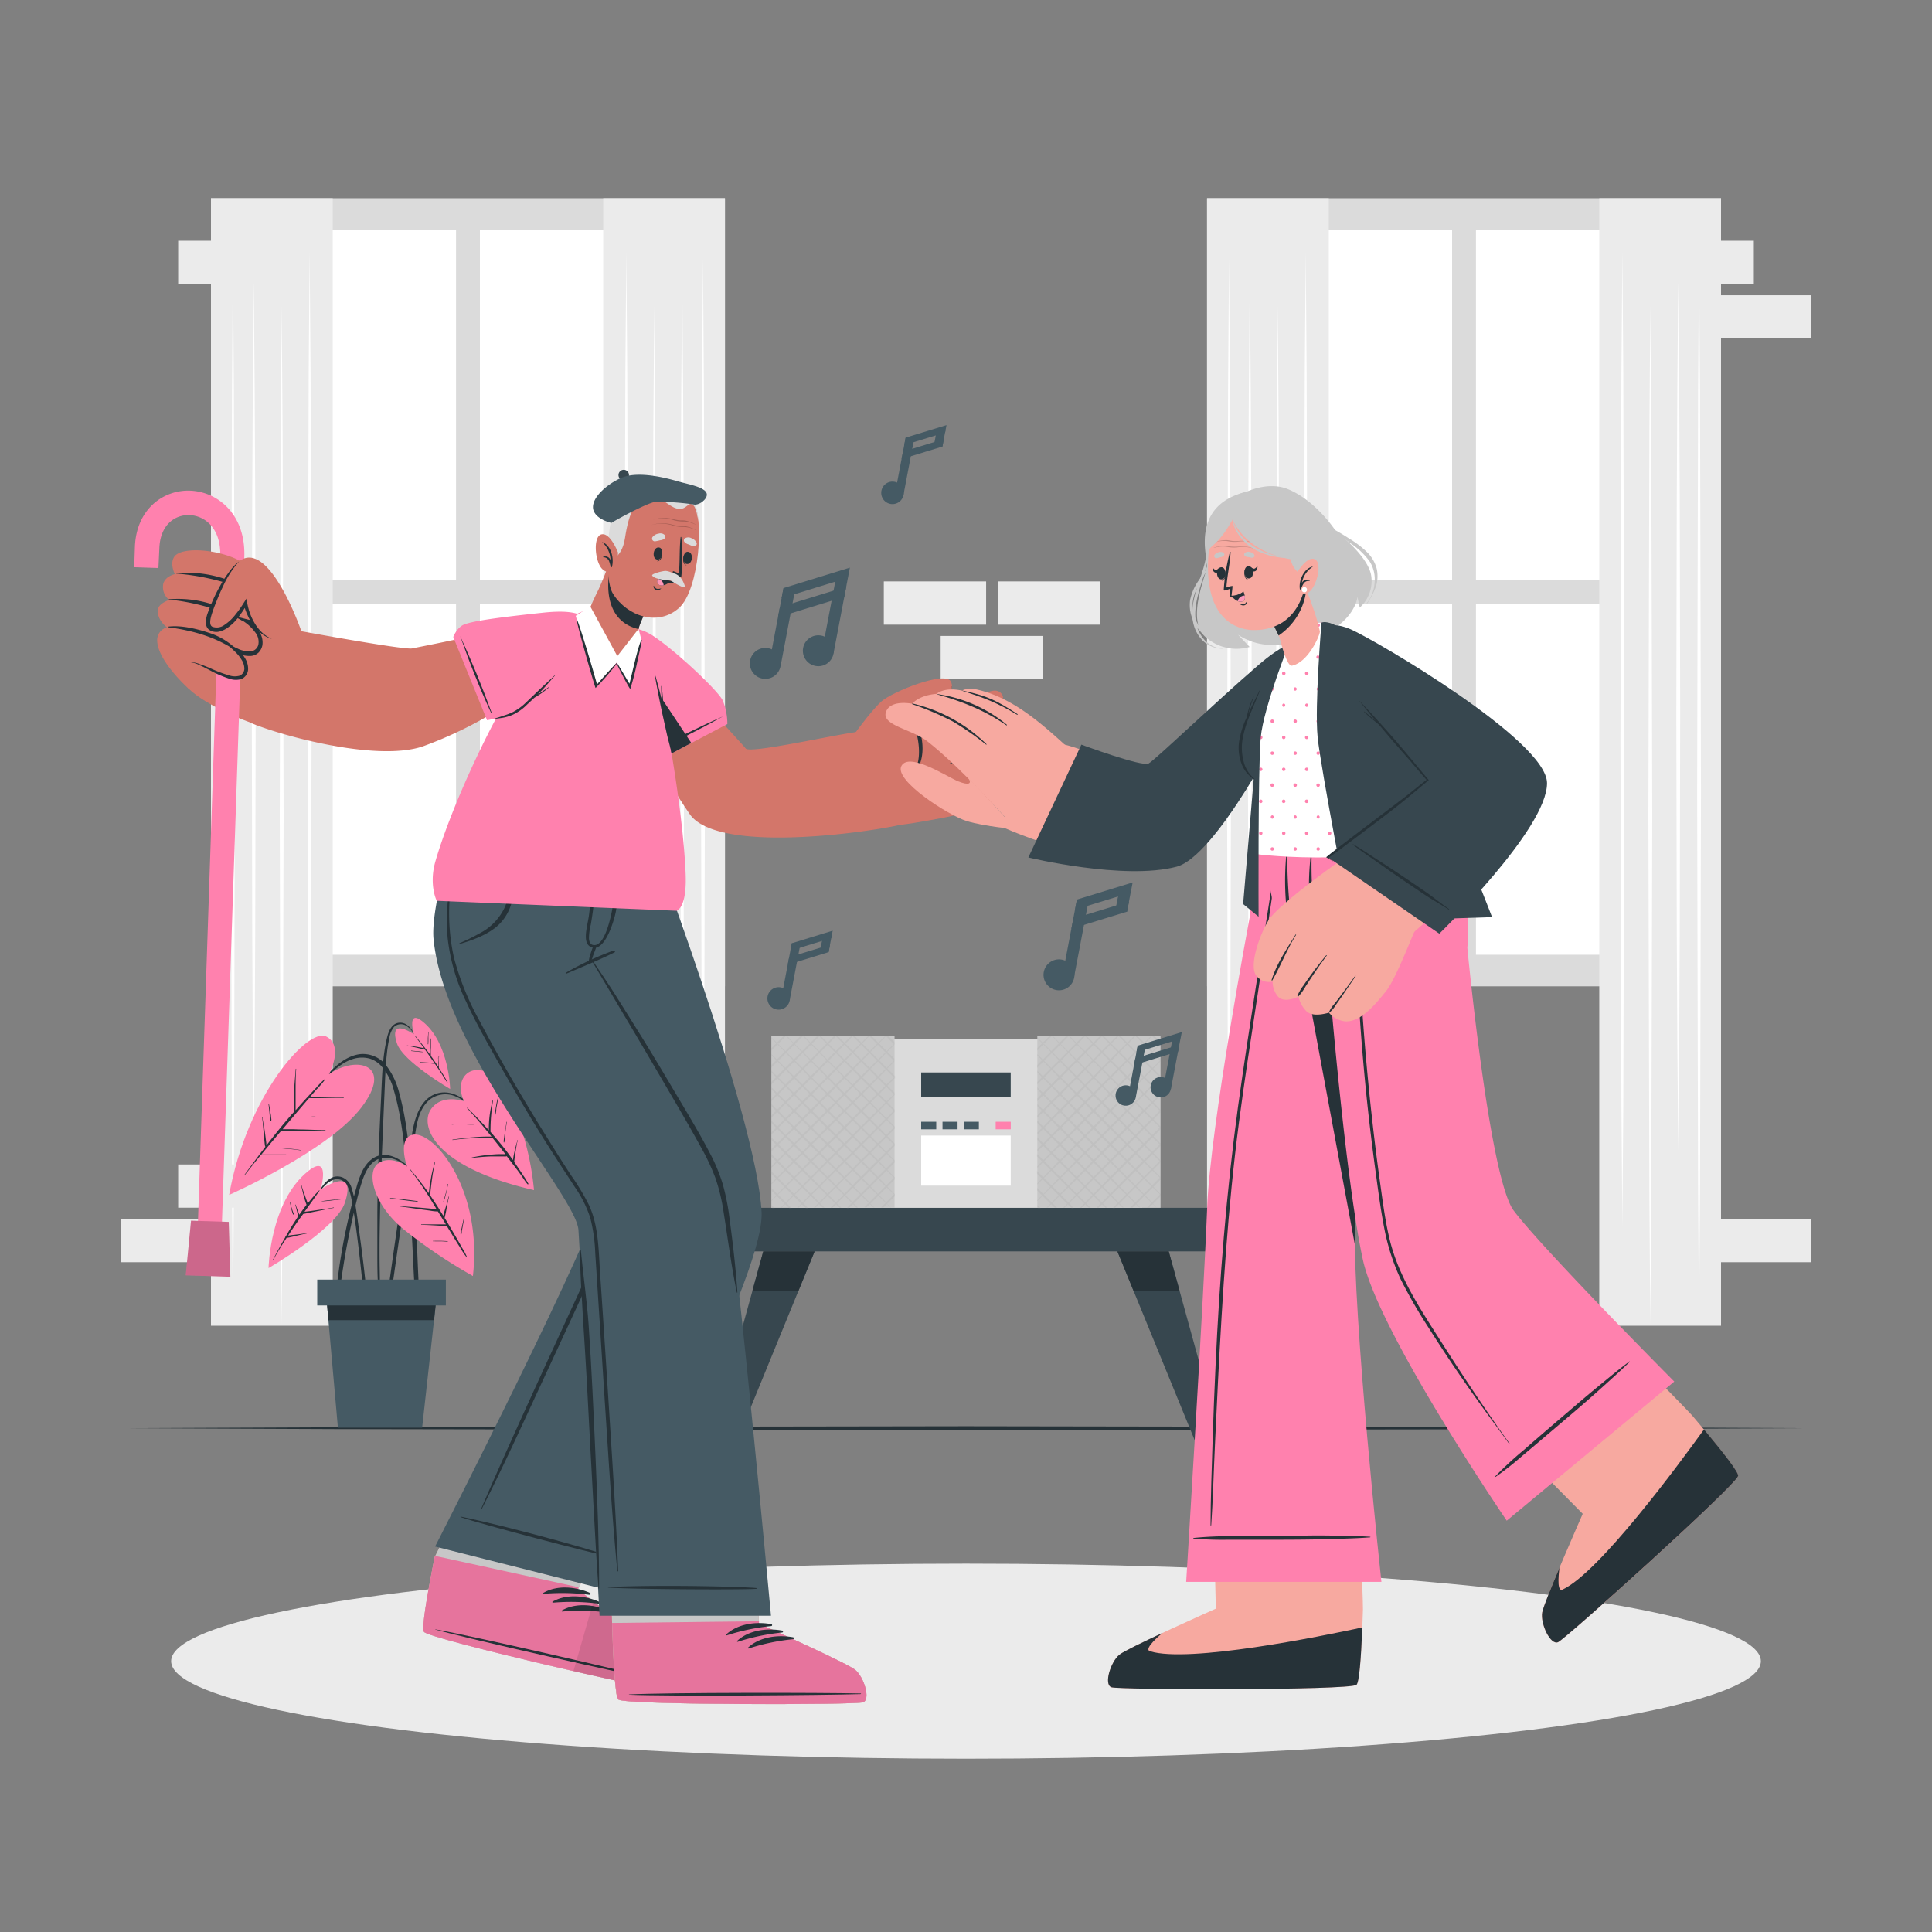 <svg xmlns="http://www.w3.org/2000/svg" viewBox="0 0 500 500"><rect x="0" y="0" width="500" height="500" fill="#808080" stroke="none"/><g id="freepik--background-complete--inject-55"><rect x="312.38" y="51.3" width="133.02" height="203.96" style="fill:#dbdbdb"></rect><rect x="319.63" y="59.47" width="56.17" height="90.72" style="fill:#fff"></rect><rect x="381.98" y="59.47" width="56.17" height="90.72" style="fill:#fff"></rect><rect x="319.63" y="156.37" width="56.17" height="90.72" style="fill:#fff"></rect><rect x="381.98" y="156.37" width="56.17" height="90.72" style="fill:#fff"></rect><rect x="312.38" y="51.3" width="31.51" height="291.8" style="fill:#ebebeb"></rect><polygon points="337.92 65.17 338.16 96.72 338.25 128.27 338.41 191.37 338.25 254.47 338.16 286.02 337.92 317.57 337.67 286.02 337.58 254.47 337.42 191.37 337.58 128.27 337.67 96.72 337.92 65.17" style="fill:#fff"></polygon><polygon points="323.45 72.49 323.69 100.66 323.83 128.83 323.95 185.17 323.83 241.52 323.69 269.69 323.45 297.86 323.2 269.69 323.06 241.52 322.95 185.17 323.06 128.83 323.2 100.66 323.45 72.49" style="fill:#fff"></polygon><polygon points="330.68 79.14 330.93 112.13 331.01 145.11 331.18 211.09 331.01 277.06 330.93 310.05 330.68 343.03 330.44 310.05 330.35 277.06 330.18 211.09 330.35 145.11 330.44 112.13 330.68 79.14" style="fill:#fff"></polygon><polygon points="318.07 66.84 318.31 101.36 318.4 135.88 318.57 204.93 318.4 273.98 318.31 308.51 318.07 343.03 317.82 308.51 317.74 273.98 317.57 204.93 317.74 135.88 317.82 101.36 318.07 66.84" style="fill:#fff"></polygon><rect x="413.89" y="51.3" width="31.51" height="291.8" transform="translate(859.29 394.4) rotate(180)" style="fill:#ebebeb"></rect><polygon points="419.87 65.17 420.11 96.72 420.2 128.27 420.37 191.37 420.2 254.47 420.11 286.02 419.87 317.57 419.62 286.02 419.54 254.47 419.37 191.37 419.54 128.27 419.62 96.72 419.87 65.17" style="fill:#fff"></polygon><polygon points="434.33 72.49 434.58 100.66 434.72 128.83 434.83 185.17 434.72 241.52 434.58 269.69 434.33 297.86 434.09 269.69 433.95 241.52 433.83 185.17 433.95 128.83 434.09 100.66 434.33 72.49" style="fill:#fff"></polygon><polygon points="427.1 79.14 427.34 112.13 427.43 145.11 427.6 211.09 427.43 277.06 427.35 310.05 427.1 343.03 426.86 310.05 426.77 277.06 426.6 211.09 426.77 145.11 426.86 112.13 427.1 79.14" style="fill:#fff"></polygon><polygon points="439.71 66.84 439.96 101.36 440.05 135.88 440.21 204.93 440.05 273.98 439.96 308.51 439.71 343.03 439.47 308.51 439.38 273.98 439.22 204.93 439.38 135.88 439.47 101.36 439.71 66.84" style="fill:#fff"></polygon><rect x="54.6" y="51.3" width="133.02" height="203.96" style="fill:#dbdbdb"></rect><rect x="61.85" y="59.47" width="56.17" height="90.72" style="fill:#fff"></rect><rect x="124.2" y="59.47" width="56.17" height="90.72" style="fill:#fff"></rect><rect x="61.85" y="156.37" width="56.17" height="90.72" style="fill:#fff"></rect><rect x="124.2" y="156.37" width="56.17" height="90.72" style="fill:#fff"></rect><rect x="54.6" y="51.3" width="31.51" height="291.8" style="fill:#ebebeb"></rect><polygon points="80.13 65.17 80.38 96.72 80.46 128.27 80.63 191.37 80.47 254.47 80.38 286.02 80.13 317.57 79.89 286.02 79.8 254.47 79.63 191.37 79.8 128.27 79.89 96.72 80.13 65.17" style="fill:#fff"></polygon><polygon points="65.67 72.49 65.91 100.66 66.05 128.83 66.17 185.17 66.05 241.52 65.91 269.69 65.67 297.86 65.42 269.69 65.28 241.52 65.17 185.17 65.28 128.83 65.42 100.66 65.67 72.49" style="fill:#fff"></polygon><polygon points="72.9 79.14 73.14 112.13 73.23 145.11 73.4 211.09 73.23 277.06 73.14 310.05 72.9 343.03 72.65 310.05 72.57 277.06 72.4 211.09 72.57 145.11 72.66 112.13 72.9 79.14" style="fill:#fff"></polygon><polygon points="60.28 66.84 60.53 101.36 60.62 135.88 60.78 204.93 60.62 273.98 60.53 308.51 60.28 343.03 60.04 308.51 59.95 273.98 59.79 204.93 59.95 135.88 60.04 101.36 60.28 66.84" style="fill:#fff"></polygon><rect x="156.11" y="51.3" width="31.51" height="291.8" transform="translate(343.73 394.4) rotate(180)" style="fill:#ebebeb"></rect><polygon points="162.09 65.17 162.33 96.72 162.42 128.27 162.58 191.37 162.42 254.47 162.33 286.02 162.09 317.57 161.84 286.02 161.75 254.47 161.59 191.37 161.75 128.27 161.84 96.72 162.09 65.17" style="fill:#fff"></polygon><polygon points="176.55 72.49 176.79 100.66 176.93 128.83 177.05 185.17 176.94 241.52 176.8 269.69 176.55 297.86 176.31 269.69 176.17 241.52 176.05 185.17 176.17 128.83 176.31 100.66 176.55 72.49" style="fill:#fff"></polygon><polygon points="169.32 79.14 169.56 112.13 169.65 145.11 169.82 211.09 169.65 277.06 169.56 310.05 169.32 343.03 169.07 310.05 168.99 277.06 168.82 211.09 168.99 145.11 169.07 112.13 169.32 79.14" style="fill:#fff"></polygon><polygon points="181.93 66.84 182.18 101.36 182.26 135.88 182.43 204.93 182.26 273.98 182.18 308.51 181.93 343.03 181.69 308.51 181.6 273.98 181.43 204.93 181.6 135.88 181.69 101.36 181.93 66.84" style="fill:#fff"></polygon><rect x="46.11" y="301.36" width="26.48" height="11.19" style="fill:#ebebeb"></rect><rect x="31.34" y="315.47" width="26.48" height="11.19" style="fill:#ebebeb"></rect><rect x="258.21" y="150.47" width="26.48" height="11.19" style="fill:#ebebeb"></rect><rect x="243.44" y="164.58" width="26.48" height="11.19" style="fill:#ebebeb"></rect><rect x="228.73" y="150.47" width="26.48" height="11.19" style="fill:#ebebeb"></rect><rect x="442.18" y="315.47" width="26.48" height="11.19" style="fill:#ebebeb"></rect><rect x="427.41" y="62.3" width="26.48" height="11.19" style="fill:#ebebeb"></rect><rect x="442.18" y="76.41" width="26.48" height="11.19" style="fill:#ebebeb"></rect><rect x="46.11" y="62.3" width="26.48" height="11.19" style="fill:#ebebeb"></rect></g><g id="freepik--Floor--inject-55"><polygon points="32.94 369.61 87.2 369.37 141.47 369.28 250 369.11 358.53 369.28 412.8 369.37 467.06 369.61 412.8 369.86 358.53 369.94 250 370.11 141.47 369.94 87.2 369.85 32.94 369.61" style="fill:#263238"></polygon></g><g id="freepik--Shadow--inject-55"><ellipse cx="250" cy="429.91" rx="205.71" ry="25.24" style="fill:#ebebeb"></ellipse></g><g id="freepik--Plant--inject-55"><path d="M123.92,287.85c-2.8-2.75-6.44-6.08-10.73-4.89-4,1.11-5.59,5.52-6.31,9.2-.93,4.73-1.66,9.52-2.41,14.28s-1.47,9.64-2.16,14.46c-.4,2.73-.78,5.45-1.16,8.17l-.57,4.09c-.19,1.33-.41,2.67-.48,4,0,.43.65.49.74.08.52-2.27.74-4.63,1.07-6.94s.67-4.64,1-7c.67-4.6,1.37-9.2,2.06-13.81s1.42-9.2,2.15-13.8c.62-3.9.92-8.75,4.38-11.32a6.67,6.67,0,0,1,6.46-.6,19.13,19.13,0,0,1,5.87,4.1A.06.06,0,1,0,123.92,287.85Z" style="fill:#263238"></path><path d="M120.08,285s-5.74-2.07-8.58,2.12S112.06,302,138.2,308a73.64,73.64,0,0,0-6.29-23.63C126.31,272.17,116.32,276.8,120.08,285Z" style="fill:#FF81AE"></path><path d="M136.7,306.28a20.24,20.24,0,0,0-1.32-2.12c-.43-.68-.88-1.35-1.32-2-.34-.51-.68-1-1-1.5a2.32,2.32,0,0,0,.05-.38l.09-.67.21-1.47c.07-.49.15-1,.25-1.46a7.17,7.17,0,0,1,.34-1.54c0-.08-.11-.12-.12,0a5.06,5.06,0,0,1-.23.87c-.06.22-.12.44-.17.66-.13.5-.25,1-.36,1.49s-.19.93-.27,1.39c0,.22-.07.45-.1.67-.47-.66-.94-1.32-1.44-2-1.38-1.83-2.85-3.58-4.37-5.3,0,0,0,0,0-.05a47.58,47.58,0,0,1,.68-8.17c0-.07-.09-.11-.11,0a28.33,28.33,0,0,0-1,7.82c-.54-.61-1.09-1.22-1.65-1.81q-1.91-2.06-3.89-4c-.06-.05-.14,0-.09.08,2.2,2.37,4.29,4.84,6.33,7.36a44.92,44.92,0,0,0-4.78.17c-1.77.13-3.53.36-5.29.6-.08,0-.05.13,0,.12a49.25,49.25,0,0,1,5.29-.47c1.7-.07,3.4,0,5.1,0,1.1,1.36,2.19,2.74,3.27,4.12h-1.45c-.79,0-1.59.07-2.38.14a37.51,37.51,0,0,0-4.83.72.06.06,0,0,0,0,.12c1.6-.18,3.21-.33,4.83-.39.77,0,1.54,0,2.31,0h1.2a1.31,1.31,0,0,0,.66-.06l2.11,2.75c.55.73,1.1,1.46,1.64,2.21s1,1.59,1.65,2.3A.06.06,0,0,0,136.7,306.28Z" style="fill:#263238"></path><path d="M122.58,291a16.37,16.37,0,0,0-2.8-.14c-.93,0-1.86,0-2.79.06a.06.06,0,1,0,0,.12c1-.07,1.89-.09,2.84-.07s1.83.1,2.75.07A0,0,0,1,0,122.58,291Z" style="fill:#263238"></path><path d="M130.79,293.08a26.87,26.87,0,0,1,.4-2.67.06.06,0,1,0-.11,0c-.13.88-.3,1.75-.43,2.63q-.1.66-.18,1.32a5.87,5.87,0,0,0-.11,1.25.08.08,0,0,0,.15,0,7.36,7.36,0,0,0,.14-1.24C130.69,293.93,130.73,293.51,130.79,293.08Z" style="fill:#263238"></path><path d="M129.07,283.19c-.23.87-.46,1.75-.62,2.63q-.12.68-.21,1.35a5.37,5.37,0,0,0-.09,1.32,0,0,0,0,0,.07,0,7.53,7.53,0,0,0,.21-1.26c0-.43.12-.87.2-1.3.15-.91.32-1.81.55-2.71C129.2,283.16,129.09,283.12,129.07,283.19Z" style="fill:#263238"></path><path d="M95,336.21c-.14-1.65-.3-3.29-.47-4.93q-.52-4.89-1.18-9.75c-.44-3.24-.85-6.48-1.37-9.71a24.59,24.59,0,0,0-1-4.4,4.15,4.15,0,0,0-2.44-2.75c-3.08-1.07-5.15,2.12-6.39,4.38a.06.06,0,0,0,.1.06c.74-1.07,2.8-4.07,5.13-3.93,1.57.09,2.83,1.2,3.58,5.12,1.88,9.75,3.57,29.55,3.77,30.84.1.69.59.66.59-.08C95.35,339.44,95.16,337.82,95,336.21Z" style="fill:#263238"></path><path d="M83,307.84s2.68-9.5-3.26-4.75C69.85,311,69.5,328.18,69.5,328.18S87.08,318,89.27,311.23C92.53,301.19,83,307.84,83,307.84Z" style="fill:#FF81AE"></path><path d="M86.33,312.5c-1.39.28-2.78.46-4.18.66l-2,.28-1.34.16c1.31-1.81,2.63-3.61,3.88-5.45.05-.07-.06-.14-.11-.08a39.68,39.68,0,0,0-2.94,3.39l-.78-2.21c-.3-.85-.62-1.69-.84-2.57,0-.07-.13,0-.11,0,.24.87.41,1.75.64,2.63s.48,1.67.78,2.49c-.64.84-1.26,1.69-1.86,2.56-.3-.86-.68-1.69-.94-2.56a.06.06,0,0,0-.12,0c.32,1,.49,2,.78,2.93L76,316.58c-.71,1.1-1.38,2.22-2,3.34a.27.27,0,0,0-.16.27c-1.11,1.92-2.17,3.87-3.21,5.84,0,.07.07.12.1.06,1-1.95,2.21-3.84,3.42-5.7h0a2.59,2.59,0,0,1,.58-.11l.6-.13c.46-.1.91-.22,1.36-.33.89-.22,1.77-.43,2.68-.59.07,0,0-.13,0-.11-1.07.2-2.14.32-3.21.45-.51.05-1,.12-1.52.2h-.07c.63-1,1.27-1.91,1.92-2.86s1.29-1.84,2-2.75c.61-.09,1.22-.25,1.82-.36l2-.4c1.36-.27,2.72-.57,4.09-.8C86.43,312.6,86.4,312.48,86.33,312.5Z" style="fill:#263238"></path><path d="M75.76,313.43c-.09-.25-.16-.5-.24-.75a12.9,12.9,0,0,1-.4-1.6c0-.07-.13,0-.12,0,.12.53.24,1.07.37,1.6a10.58,10.58,0,0,0,.45,1.58.11.11,0,0,0,.21-.06C76,314,75.84,313.7,75.76,313.43Z" style="fill:#263238"></path><path d="M88.12,310.3c-.8.12-1.61.17-2.41.25s-1.62.18-2.42.3c0,0-.05.07,0,.07.81-.06,1.61-.12,2.42-.22s1.61-.23,2.42-.28C88.2,310.41,88.2,310.29,88.12,310.3Z" style="fill:#263238"></path><path d="M108,324.19c-.32-7-.76-14-1.46-20.93-.35-3.46-.74-6.93-1.23-10.38a74.76,74.76,0,0,0-2-10.05,19.33,19.33,0,0,0-3.35-7.08,7.58,7.58,0,0,0-6.76-2.95c-3.06.38-5.52,2.31-7.65,4.4-2.39,2.35-4.58,4.91-6.79,7.43-.56.63-1.12,1.27-1.67,1.91,0,.06,0,.14.09.09,2.16-2.49,4.41-4.91,6.76-7.22,2.18-2.13,4.42-4.46,7.43-5.35a7.71,7.71,0,0,1,4.31-.1,6.87,6.87,0,0,1,2.95,1.87,15.41,15.41,0,0,1,3.33,6.46c1.88,6.43,2.55,13.16,3.25,19.8s1.18,13.5,1.52,20.27.61,13.61,1.27,20.4c.08.84.18,1.67.29,2.5.07.57.94.57.9,0C108.6,338.23,108.28,331.22,108,324.19Z" style="fill:#263238"></path><path d="M85.14,278s4-7.39-.73-9.76-20.5,15.25-25.11,41c0,0,25.49-11.28,34.15-22.52S92.29,273,85.14,278Z" style="fill:#FF81AE"></path><path d="M88.88,284c-2.86,0-5.72-.21-8.58-.19.53-.62,1.07-1.24,1.61-1.85a25.17,25.17,0,0,0,2.24-2.6c0-.06-.05-.14-.1-.1a20.3,20.3,0,0,0-2.17,2.18c-.72.76-1.43,1.52-2.14,2.29-1.1,1.19-2.17,2.39-3.24,3.6,0-.12,0-.23,0-.35,0-.5,0-1,0-1.5,0-1,0-1.95,0-2.92,0-2,0-3.95.15-5.91a.06.06,0,0,0-.12,0c-.14,2-.34,3.94-.44,5.92-.05,1-.07,2-.08,2.92,0,.5,0,1,0,1.5,0,.28,0,.57,0,.85l-.51.56c-2.28,2.61-4.46,5.31-6.57,8.06,0-.15,0-.3,0-.45,0-.3-.07-.61-.1-.91-.08-.66-.17-1.31-.26-2s-.19-1.23-.3-1.84-.28-1.38-.33-2.08a.06.06,0,1,0-.12,0,18.23,18.23,0,0,1,.24,2.1c.06.63.12,1.26.17,1.89l.18,1.89.09.91.06.45a1,1,0,0,0,.12.36l-1.09,1.43c-1.44,1.91-2.86,3.85-4.28,5.78,0,.06,0,.14.08.08,1.35-1.75,2.73-3.47,4.13-5.18,1,0,2.12,0,3.17,0l3.32,0c.07,0,.07-.12,0-.12-1.1,0-2.21,0-3.31,0s-2,0-3.05,0c1.24-1.5,2.48-3,3.73-4.47l1.37-1.62a6.07,6.07,0,0,0,1.28,0h1.51c.94,0,1.88,0,2.82,0,2,0,3.9-.09,5.84-.1.08,0,.07-.12,0-.12-2,0-3.9-.11-5.85-.15-.94,0-1.88-.06-2.82-.07l-1.51,0c-.29,0-.58,0-.87,0l3.21-3.81a.22.22,0,0,0,.06-.07q1.56-1.85,3.14-3.68l.44-.5c3,.09,5.94-.11,8.91-.05C89,284.08,89,284,88.88,284Z" style="fill:#263238"></path><path d="M87.42,289h-.7c-.06,0-.06.1,0,.1h.69C87.5,289.15,87.49,289,87.42,289Z" style="fill:#263238"></path><path d="M85.88,289,83.12,289l-1.37,0a5.06,5.06,0,0,0-1.29,0s0,.07,0,.09a5,5,0,0,0,1.28.09l1.38,0h2.75C86,289.16,86,289,85.88,289Z" style="fill:#263238"></path><path d="M77.86,297.64a39.41,39.41,0,0,0-5.64-.51s0,0,0,0c1.88.18,3.75.28,5.61.59C77.91,297.77,77.94,297.65,77.86,297.64Z" style="fill:#263238"></path><path d="M70.2,289.44l-.06-.49c0-.37-.11-.74-.16-1.11-.12-.7-.24-1.39-.37-2.09,0-.07-.12-.05-.12,0q.14,1.08.24,2.16l.09,1.07a3.12,3.12,0,0,0,.14,1,.14.14,0,0,0,.25,0A1.35,1.35,0,0,0,70.2,289.44Z" style="fill:#263238"></path><path d="M107.71,268.47c-.91-1.7-2.07-3.94-4.35-3.8-1.88.12-2.72,2-3.13,3.62C99,273.2,98.9,278.37,98.66,283.4c-.51,10.63-1,21.26-1,31.9q0,4.43,0,8.85c0,3,0,6,.21,9a.23.23,0,0,0,.45,0c0-2.58-.08-5.15-.09-7.72s0-5,.05-7.54q.12-7.62.41-15.25c.19-5.05.41-10.1.62-15.15l.33-7.57c.11-2.45.22-4.89.5-7.33a39.85,39.85,0,0,1,.64-4.06,5.67,5.67,0,0,1,1.17-2.73,2.58,2.58,0,0,1,3.33-.24,7.06,7.06,0,0,1,2.35,2.94A.06.06,0,1,0,107.71,268.47Z" style="fill:#263238"></path><path d="M107.1,267.66s-1.87-6.61,2.26-3.31c6.9,5.51,7.14,17.48,7.14,17.48s-12.25-7.12-13.77-11.81C100.46,263,107.1,267.66,107.1,267.66Z" style="fill:#FF81AE"></path><path d="M113.92,276.92l-.34-.54a3.62,3.62,0,0,0,0-.57c0-.28,0-.56,0-.85,0-.56,0-1.12.06-1.67a.06.06,0,1,0-.12,0c0,.55,0,1.09-.06,1.64,0,.28,0,.55,0,.83,0,.1,0,.23,0,.35-.48-.75-1-1.49-1.48-2.21l-.46-.63a13,13,0,0,1,0-2.16c0-.77,0-1.53,0-2.3,0-.08-.11-.08-.12,0,0,.8-.06,1.6-.1,2.4a13.9,13.9,0,0,0,0,1.71c-1.19-1.61-2.44-3.16-3.71-4.7,0-.06-.14,0-.09.07.78,1,1.54,2,2.28,3-1.45-.34-2.91-.53-4.38-.74-.07,0-.1.1,0,.11,1.56.24,3.08.63,4.61,1h0c.59.82,1.17,1.66,1.74,2.49l.7,1h-.07l-.48-.06-1-.1-2.13-.13c-.07,0-.07.12,0,.12.69,0,1.39.07,2.08.14l1.09.14.48.05.14,0,1.18,1.74c.69,1,1.31,2.12,2,3.11a.05.05,0,0,0,.09-.06A29.61,29.61,0,0,0,113.92,276.92Z" style="fill:#263238"></path><path d="M110.87,269.45c0-.26,0-.51,0-.77a12.47,12.47,0,0,1,.06-1.62c0-.09-.11-.1-.11,0,0,.53-.06,1.07-.09,1.6,0,.27,0,.54,0,.81v.37a1,1,0,0,0,0,.38.05.05,0,0,0,.1,0,1.08,1.08,0,0,0,0-.36C110.87,269.72,110.87,269.59,110.87,269.45Z" style="fill:#263238"></path><path d="M109.36,272.19c-.46-.08-.92-.1-1.38-.14s-1-.09-1.52-.15c-.08,0-.1.11,0,.11,1,.07,1.93.24,2.9.27C109.4,272.29,109.41,272.2,109.36,272.19Z" style="fill:#263238"></path><path d="M113.21,272.23a.75.75,0,0,1,0,.26v1.13a1.11,1.11,0,0,0,0,.41s0,0,0,0a.41.41,0,0,0,0-.19v-1.36c0-.06,0-.2,0-.25S113.13,272.12,113.21,272.23Z" style="fill:#263238"></path><path d="M108,303.75c-2.58-1.93-4.89-4.71-8.36-4.85-2.86-.11-4.86,2-6,4.44a25.41,25.41,0,0,0-1.4,4c-.52,1.81-1,3.63-1.46,5.46q-1.35,5.38-2.29,10.87c-.35,2-.68,4.07-.93,6.12A51,51,0,0,0,87,336a.33.33,0,0,0,.64.07c.34-1.71.49-3.48.74-5.21s.52-3.48.81-5.22q.89-5.2,2.06-10.36c.74-3.24,1.46-6.53,2.51-9.69.75-2.26,2-4.9,4.39-5.71,3.72-1.24,7.1,1.91,9.82,3.95C108,303.88,108.06,303.8,108,303.75Z" style="fill:#263238"></path><path d="M105.33,301.9s-2.37-6.78,1.06-8.11c5.15-2,18.62,13.19,16,36.44A133.11,133.11,0,0,1,104.28,318C96.59,311.59,94.63,303.16,98,301S105.33,301.9,105.33,301.9Z" style="fill:#FF81AE"></path><path d="M120.82,325.24a17.52,17.52,0,0,0-1.25-2.34c-.44-.8-.89-1.59-1.35-2.38-.89-1.53-1.78-3.06-2.69-4.58l-.46-.73.06-.27.15-.68c.12-.5.21-1,.3-1.52.19-1,.36-2,.63-3,0-.07-.1-.09-.12,0-.21,1-.52,2-.82,2.95-.14.48-.3.95-.42,1.44,0,.16-.09.33-.13.5-1.11-1.82-2.24-3.62-3.45-5.37a2.55,2.55,0,0,0,.12-.74l.12-1c.09-.77.18-1.53.29-2.3a45.14,45.14,0,0,1,.81-4.45c0-.07-.09-.09-.11,0-.37,1.46-.78,2.93-1,4.41-.14.73-.27,1.46-.37,2.19,0,.37-.08.74-.12,1.11,0,.11,0,.22,0,.33-.38-.52-.75-1-1.14-1.57-1.19-1.56-2.42-3.09-3.67-4.61a.06.06,0,1,0-.09.07,81.71,81.71,0,0,1,5.85,8.55c.34.54.67,1.09,1,1.64l-.33,0-1.31-.12-2.63-.23c-1.76-.14-3.52-.25-5.27-.44-.07,0-.09.11,0,.12,1.78.2,3.54.49,5.31.74l2.6.35a10.23,10.23,0,0,0,2,.21l2.07,3.35a3.65,3.65,0,0,0-.47,0h-2.5c-1.13,0-2.26,0-3.39,0-.08,0-.06.12,0,.12,1.15,0,2.29.07,3.43.13l1.63.1.81.06a1.7,1.7,0,0,0,.71,0c.59.95,1.18,1.9,1.76,2.86s1.08,1.75,1.64,2.62a20.72,20.72,0,0,0,1.77,2.65C120.75,325.35,120.85,325.32,120.82,325.24Z" style="fill:#263238"></path><path d="M115.86,306.45a16.68,16.68,0,0,1-.46,2.21c-.2.75-.42,1.5-.66,2.24a.07.07,0,1,0,.14,0c.23-.73.44-1.47.62-2.22s.3-1.5.48-2.25C116,306.4,115.87,306.37,115.86,306.45Z" style="fill:#263238"></path><path d="M108.21,311a.86.86,0,0,0-.56-.21l-1-.13c-.61-.09-1.22-.15-1.83-.23-1.27-.14-2.54-.27-3.8-.43-.08,0-.1.11,0,.12,1.19.14,2.38.33,3.58.48l1.75.23.85.09a3.19,3.19,0,0,1,1,.17S108.25,311,108.21,311Z" style="fill:#263238"></path><path d="M115.84,321.22c-.6-.05-1.2-.07-1.8-.09l-.91,0h-.43a2.69,2.69,0,0,1-.57,0c-.09,0-.09.13,0,.12a2.35,2.35,0,0,1,.53,0l.48,0,.9,0c.6,0,1.21.07,1.81.08C115.91,321.35,115.92,321.22,115.84,321.22Z" style="fill:#263238"></path><path d="M119.51,318.62c.07-.34.14-.69.2-1,.12-.67.24-1.34.37-2,0-.07-.1-.09-.12,0-.15.65-.29,1.31-.44,2-.07.33-.15.65-.21,1,0,.15-.07.3-.1.45a1.31,1.31,0,0,0,0,.48c0,.06.09.1.13.05A2.33,2.33,0,0,0,119.51,318.62Z" style="fill:#263238"></path><polygon points="84.27 333.41 84.99 341.65 87.45 369.48 109.25 369.48 112.33 341.65 113.23 333.41 84.27 333.41" style="fill:#455a64"></polygon><polygon points="84.27 333.41 84.99 341.65 112.33 341.65 113.23 333.41 84.27 333.41" style="fill:#263238"></polygon><rect x="82.11" y="331.16" width="33.29" height="6.69" transform="translate(197.5 669.01) rotate(180)" style="fill:#455a64"></rect></g><g id="freepik--Table--inject-55"><rect x="176.52" y="312.58" width="146.96" height="11.28" style="fill:#37474f"></rect><polygon points="210.82 323.87 206.64 334.06 186.23 383.93 181 383.93 194.73 334.06 197.53 323.87 210.82 323.87" style="fill:#37474f"></polygon><polygon points="197.53 323.87 210.82 323.87 206.64 334.06 194.73 334.06 197.53 323.87" style="fill:#263238"></polygon><polygon points="319 383.93 313.77 383.93 293.36 334.06 289.19 323.87 302.47 323.87 305.27 334.06 319 383.93" style="fill:#37474f"></polygon><polygon points="305.27 334.06 293.36 334.06 289.19 323.87 302.47 323.87 305.27 334.06" style="fill:#263238"></polygon></g><g id="freepik--Device--inject-55"><rect x="204.41" y="269" width="91.15" height="43.58" style="fill:#dbdbdb"></rect><rect x="238.4" y="293.87" width="23.17" height="12.97" style="fill:#fff"></rect><rect x="238.4" y="290.31" width="3.9" height="1.95" style="fill:#455a64"></rect><rect x="243.92" y="290.31" width="3.9" height="1.95" style="fill:#455a64"></rect><rect x="249.43" y="290.31" width="3.9" height="1.95" style="fill:#455a64"></rect><rect x="257.68" y="290.31" width="3.9" height="1.95" style="fill:#FF81AE"></rect><rect x="238.4" y="277.55" width="23.17" height="6.4" style="fill:#37474f"></rect><rect x="199.62" y="268.04" width="31.89" height="44.54" style="fill:#c7c7c7"></rect><path d="M203.52,268l-.14.14-2,2-.16.16-1.6,1.61v-.68L200.9,270l.15-.15L202.9,268Zm3.74,0-1.84,1.82-.19.2-2,2-.2.19-2,2-.2.19-1.24,1.24v.71l.61-.6,1-1,.2-.2,2-2,.21-.2,2-2,.2-.21,2-2,.15-.15Zm4.59,0-.11-.11-.11.11-1.83,1.82-.24.23L207.62,272l-.24.24-1.94,1.93-.24.23-1.94,1.93-.24.24-1,1-1,1-.24.24L199.62,280v.66l1.57-1.56.24-.24,1-1,1-1,.24-.24,1.92-1.94.25-.24,1.92-1.94.25-.25,1.91-1.93.25-.25,1.92-1.93.17-.17Zm4.31,0-.08-.08L216,268l-1.25,1.23-.58.58-.28.27L212,272l-.27.27-1.91,1.89-.27.27-1.91,1.9-.28.27-1.9,1.89-.28.28-.95.94-.94.95L203,281l-1.89,1.9-.28.28-1.21,1.23V285l1.53-1.52.29-.28,1.9-1.89.28-.28.95-.94.94-.95.28-.28,1.88-1.9.28-.28,1.9-1.91.27-.27,1.89-1.9.27-.28,1.89-1.9.28-.28.57-.58c.44-.44.87-.88,1.3-1.33a1.37,1.37,0,0,0,.17-.17Zm4.34,0-.06-.05-.05.05-1.85,1.81-.3.29-1.32,1.3-.57.57-.29.29-1.89,1.87-.29.29L212,276.33l-.29.29-1.9,1.88-.29.29-1.88,1.87-.3.29-1.88,1.88-.29.3L203.29,285l-.29.29-1.88,1.89-.29.29-1.21,1.23v.6l1.52-1.51.3-.3,1.88-1.87.3-.29,1.89-1.88.29-.29.94-.93.94-.95L208,281l1.87-1.89.3-.29,1.87-1.89.29-.3,1.87-1.88.3-.3,1.87-1.88.29-.3.57-.57,1.29-1.32.29-.29c.63-.63,1.25-1.27,1.87-1.91a1,1,0,0,0,.14-.15Zm4.32,0h0s0,0,0,0c-.63.61-1.25,1.21-1.87,1.83-.1.09-.21.19-.31.3L220.72,272l-.31.31-1.31,1.28-.57.56-.31.31-1.87,1.86-.31.3-1.87,1.86-.31.31L212,280.67l-.31.31-1.87,1.85-.31.31-.94.93-.92.93-.31.31-1.86,1.87-.31.31-1.85,1.87-.31.32-1.86,1.86-.31.32-1.21,1.22v.56l1.5-1.49.32-.31,1.87-1.85.31-.31,1.87-1.86.31-.31,1.87-1.85.32-.31,2.17-2.17,1.85-1.87.31-.32,1.86-1.87.31-.31,1.85-1.87.31-.31,1.85-1.87.87-.87,1.29-1.32c.11-.1.21-.21.31-.31l1.84-1.88.31-.32,1.84-1.88.13-.14Zm4.38,0,0,0-1.87,1.81-.33.32L225.1,272l-.33.32-1.86,1.83-.33.33-1.31,1.28-.55.55-.33.32-1.85,1.84-.33.33-1.86,1.84L216,281l-1.86,1.84-.33.33L212,285l-.32.32-.93.92-.92.93-.33.32-1.84,1.86-.32.33-1.84,1.85-.33.33-1.84,1.85L203,294l-1.84,1.85-.33.32-.55.56-.66.67V298l.94-.92.55-.55.33-.32,1.85-1.84.33-.33,1.85-1.83.33-.33,1.85-1.84.33-.32,1.85-1.84.33-.33.93-.92.92-.93.32-.32,1.84-1.85.33-.33,1.84-1.86.32-.33,1.84-1.85.33-.33,1.84-1.85.32-.33.55-.55c.43-.44.86-.87,1.28-1.31l.33-.33,1.83-1.86.32-.33,1.83-1.87.32-.33c.6-.62,1.21-1.24,1.81-1.87l.11-.12Zm2.14,2.21q-.93.88-1.86,1.8l-.34.34c-.62.59-1.24,1.19-1.85,1.8a3.85,3.85,0,0,0-.35.35c-.62.59-1.24,1.2-1.85,1.81-.12.1-.24.22-.35.33l-1.3,1.28-.54.54-.35.34-1.84,1.82-.34.35-1.84,1.82-.34.34L216.35,285l-.34.35-1.84,1.82-.34.34-.92.91-.91.92-.34.34-1.83,1.84-.34.34-1.82,1.84-.34.35-1.83,1.83-.34.35-1.82,1.83-.34.35-.54.54-1.28,1.3-.34.35-1.22,1.24v.44l1.47-1.44c.12-.11.23-.22.34-.34l1.3-1.27.55-.54.34-.35,1.83-1.81.35-.35,1.83-1.82L208,294l1.84-1.82.34-.34L212,290l.35-.35.92-.91.91-.92.34-.34,1.82-1.84.35-.34,1.82-1.84.34-.34,1.82-1.84L221,281l1.82-1.83.34-.35.54-.54,1.28-1.3.34-.35c.61-.61,1.21-1.22,1.81-1.84l.34-.35c.61-.61,1.21-1.23,1.81-1.85.11-.11.23-.23.33-.35q.93-.93,1.8-1.86a.19.19,0,0,0,.09-.09v-.16Zm0,4.31-1.84,1.8-.35.35c-.62.59-1.23,1.2-1.85,1.81l-.35.33-1.3,1.28-.54.54-.35.34-1.83,1.82-.35.35L220.7,285l-.34.34-1.84,1.82-.34.35-1.84,1.82-.34.34-.92.91-.91.92-.35.35L212,293.68l-.34.35-1.82,1.83-.34.35-1.82,1.84-.35.34-1.81,1.84-.35.34-.54.55c-.43.43-.85.86-1.27,1.3-.12.11-.23.22-.34.34-.61.61-1.21,1.23-1.81,1.85-.12.12-.24.23-.34.35-.43.42-.84.85-1.25,1.28v.32l1.44-1.41c.12-.1.23-.22.35-.34.62-.6,1.24-1.2,1.85-1.81l.34-.34,1.3-1.27.55-.54.34-.35,1.84-1.81.34-.35,1.84-1.82.35-.35,1.83-1.82.34-.34,1.84-1.82.35-.34.91-.91.92-.92.34-.35,1.82-1.83.34-.35,1.82-1.83.34-.35,1.83-1.83.34-.35,1.82-1.84.35-.34.54-.55c.43-.43.85-.87,1.27-1.3l.34-.34c.61-.61,1.21-1.23,1.81-1.85.12-.12.24-.23.34-.35l1.81-1.85,0,0v-.31Zm0,4.31-1.86,1.83-.33.32-1.31,1.28-.55.55-.34.33L225.05,285l-.33.33-1.85,1.83-.33.33-1.85,1.83-.33.33-1.85,1.84-.33.33-.93.92-.91.92L216,294l-1.84,1.85-.33.33L212,298l-.33.33-1.84,1.86-.33.33-1.83,1.85-.88.88c-.43.44-.86.87-1.28,1.31l-.32.33c-.62.62-1.22,1.24-1.83,1.86l-.32.33L201.22,309l-.32.33c-.43.44-.86.88-1.28,1.33v.2l1.43-1.38.33-.32,1.87-1.83.33-.33,1.86-1.83.33-.32,1.3-1.28.56-.55.32-.33,1.85-1.83.34-.33,1.85-1.84.33-.32,1.85-1.84.33-.33,1.85-1.83.33-.33.93-.92.92-.92.32-.33,1.84-1.86.33-.32,1.84-1.86.32-.32,1.84-1.86.33-.33,1.84-1.85.32-.33.55-.55c.43-.44.86-.87,1.28-1.31l.33-.33,1.82-1.86,0,0v-.4A2.13,2.13,0,0,0,231.29,278.87Zm.22,4.55V283l-.23.23L230,284.48l-.56.55-.31.32-1.87,1.85-.32.31L225,289.37l-.31.31-1.87,1.85-.32.31-1.86,1.85-.32.32-.93.92-.93.94-.31.31-1.85,1.87-.31.31-1.85,1.87-.32.31L212,302.41l-.32.31-1.85,1.87-.31.31-.55.56c-.43.44-.87.88-1.29,1.32l-.31.31c-.62.62-1.23,1.25-1.84,1.88a3.11,3.11,0,0,0-.31.32c-.62.62-1.24,1.25-1.85,1.88l-.3.32c-.36.36-.71.72-1.06,1.09h.23c.33-.31.65-.63,1-.95l.32-.3,1.88-1.85a3.11,3.11,0,0,0,.32-.31c.63-.61,1.26-1.22,1.88-1.84l.31-.31c.44-.42.88-.86,1.32-1.29l.56-.55.31-.31L212,303l.31-.31,1.87-1.86.31-.3,1.87-1.86.31-.31,1.87-1.85.31-.31.94-.93.93-.93L221,294l1.85-1.87.31-.31L225,290l.3-.3,1.86-1.87.31-.32,1.85-1.87.32-.31.55-.56,1.28-1.3s0,0,0,0Zm0,4.33v-.48l-.24.24-1.89,1.87-.3.3-1.88,1.86-.3.3L225,293.71l-.3.29-1.88,1.87-.3.3-.94.93-.94.95-.29.29-1.87,1.89-.29.29-1.87,1.89-.29.29-1.88,1.89-.29.3L212,306.77l-.29.3-.57.57-1.3,1.32-.29.3q-.94.94-1.86,1.89l-.29.3-1.12,1.13h.36l.95-.93.3-.3c.64-.61,1.27-1.23,1.9-1.86l.3-.28,1.32-1.3.57-.57.3-.29,1.88-1.87.3-.29,1.89-1.88.29-.29,1.89-1.87.29-.29,1.88-1.87.3-.3.94-.93.94-.94.29-.3,1.88-1.89.29-.29,1.87-1.89.29-.29,1.87-1.89.3-.29,1.83-1.85,0,0Zm0,4.33v-.48l-.25.24-1.9,1.89-.28.27-1.9,1.89-.28.27-1.9,1.89-.28.28-.95.94-1,1-.27.27-1.89,1.91-.27.27-1.89,1.9-.27.28-1.89,1.91-.29.28-1.88,1.9-.28.28-.57.58c-.44.44-.87.88-1.3,1.33l-.28.28c-.38.38-.76.77-1.13,1.16H211c.32-.3.63-.61.94-.92l.28-.28,1.33-1.3.58-.58.28-.27,1.9-1.89.28-.27,1.91-1.9.27-.27,1.91-1.89.27-.27,1.91-1.89.27-.27,1-.95.94-.95.28-.28,1.89-1.91.27-.27,1.89-1.91.27-.27,1.84-1.85.05-.05Zm-.23,4.08-1.94,1.92-.24.24-1.93,1.92-.26.26-1,.95-1,1-.25.25-1.92,1.93-.24.24-1.92,1.94-.24.24L218.49,309l-.25.25-1.92,1.93-.24.24-.59.6-.59.6h.52l.34-.33.6-.59.24-.24,1.94-1.92.24-.25,1.95-1.92.24-.24,1.94-1.92.24-.24,1.94-1.93.24-.23,1-1,1-1,.24-.24,1.93-1.94.24-.24,1.84-1.86v-.62Zm.21,4.11-.2.2-2,2-.2.2-1,1-1,1-.2.2-2,2-.2.2-2,2-.2.2-2,2-.21.21-1.21,1.22h.56l1-.93.2-.2,2-2,.19-.2,2-2,.2-.2,2-2,.2-.19,1-1,1-1,.2-.2,1.86-1.87v-.65Zm0,4.36-.16.16-1,1-1,1-.15.15-2,2-.15.16-2,2-.15.15-1.25,1.26h.6l1-.95.14-.14,2-2,.15-.15,2-2,.14-.14,1-1,.87-.88v-.69Zm-.12,4.47-2.08,2.09-.09.09-1.28,1.3h.63l1-1,.07-.07,1.93-1.91v-.69ZM229.8,268h-.65l0,0,.09.09,2.08,2.09.08.08.09.09v-.69Zm.84,5.16-1-1-.14-.14-2-2-.15-.15L225.44,268h-.62l.14.14,2,2,.16.16,2,2,.15.15,1,1,1,1,.16.15,0,.05v-.68Zm-1,3.36-.19-.2-1-1-1-1-.19-.2-2-2-.2-.2-2-2-.2-.19L221.08,268h-.58l.15.15,2,2,.2.21,2,2,.21.21,2,2,.2.2,1,1,1,1,.2.2,2,2,.2.21h0v-.65Zm0,4.38-.24-.24-1.93-1.94-.24-.24-1-1-1-1-.24-.23-1.94-1.93-.24-.24L221,272.26l-.25-.24-1.94-1.92-.24-.25L216.71,268l-.11-.11-.11.11h-.33l.16.17,1.92,1.93.25.25,1.92,1.94.25.24,1.92,1.94.24.24,1.92,1.93.25.25,1,1,1,1,.25.25L229.1,281l.24.25,1.94,1.92.23.23v-.62Zm1.84,6.22-1.83-1.85-.28-.28-1.89-1.9-.27-.28-1.89-1.9-.28-.28-.94-.95-1-1-.27-.27L221,276.61l-.27-.27-1.91-1.89-.28-.28-1.9-1.89-.28-.27-1.9-1.89-.28-.27-.58-.58L212.34,268l-.08-.08-.07.08h-.34a1.37,1.37,0,0,0,.17.17c.43.45.86.89,1.3,1.33l.57.58.28.28,1.89,1.9.28.28,1.88,1.9.28.28,1.89,1.9.28.28,1.88,1.9.28.28.94.95.95.94.28.28,1.9,1.89.29.28,1.9,1.89.27.27,1.91,1.89.24.24v-.48l.05-.06Zm0,4.36-1.83-1.84-.3-.3-1.87-1.89-.29-.29-1.87-1.89-.3-.29-1.87-1.89-.29-.3L221,281l-.3-.29-1.88-1.87-.29-.29-1.89-1.87-.3-.29-1.88-1.88-.3-.29-1.89-1.87L212,272l-.57-.57-1.32-1.3-.3-.28L208,268s0,0,0-.05l-.05.05h-.3l.15.15c.61.64,1.23,1.27,1.86,1.9l.29.3,1.3,1.32.57.57.29.3,1.87,1.88.29.3,1.87,1.88.3.3,1.87,1.89.29.29,1.87,1.89.29.29.94.95.94.93.3.3,1.88,1.87.3.29,1.88,1.87.3.3,1.88,1.87.3.29,1.88,1.87.25.24v-.48l0,0Zm0,4.38-1.28-1.3-.87-.87-1.85-1.87-.31-.32-1.86-1.86-.3-.31-1.86-1.87-.31-.32L221,285.31l-.31-.31-.92-.93-.94-.93-.31-.31L216.66,281l-.31-.3-1.86-1.86-.32-.31-1.87-1.86-.31-.31-1.87-1.85-.87-.87-1.31-1.29-.32-.3-1.88-1.85-.32-.31L203.56,268l0,0,0,0h-.27l.13.14c.62.62,1.23,1.25,1.85,1.88l.31.32,1.84,1.88.31.31,1.29,1.31.87.87,1.85,1.87.31.32,1.85,1.87.32.31L216,281l.31.31,1.85,1.87.31.31.93.94.93.92.31.32,1.87,1.85.32.31,1.87,1.86.31.3,1.86,1.86.32.31,1.86,1.85.32.31.56.56,1.32,1.29.23.23v-.46h0S231.52,295.9,231.51,295.9Zm0,4.37-1.82-1.86-.33-.33c-.42-.44-.85-.87-1.28-1.31l-.55-.55-.33-.33L225.35,294l-.33-.33-1.84-1.86-.32-.32L221,289.68l-.33-.34-1.84-1.85-.33-.33-.91-.92-.93-.92-.33-.33-1.85-1.83-.33-.33L212.32,281l-.33-.32-1.85-1.84-.34-.33L208,276.66l-.32-.32-.56-.55-1.3-1.28-.33-.32-1.86-1.83c-.11-.12-.23-.23-.34-.33l-1.86-1.83-.33-.32-1.43-1.38v.2c.42.45.85.89,1.28,1.33l.32.33,1.82,1.86.33.34c.61.62,1.21,1.24,1.83,1.86l.32.33c.42.44.85.87,1.28,1.31l.55.55.32.33,1.84,1.85.33.33,1.84,1.86.33.33,1.83,1.85.33.33,1.84,1.85.32.32.92.93.93.92.33.33,1.85,1.83.33.33,1.85,1.84.33.32,1.85,1.84.34.33,1.84,1.83.34.33.55.55,1.31,1.28q.17.18.33.33l1.86,1.82a1.52,1.52,0,0,0,.22.22v-.4Zm0,4.36-1.81-1.85-.34-.34c-.59-.62-1.2-1.23-1.81-1.85l-.33-.35-1.28-1.3-.54-.54-.35-.35-1.82-1.83-.34-.35L221,294l-2.17-2.17-.34-.35-1.82-1.84-.35-.34-.91-.92-.92-.91-.34-.34-1.84-1.82L212,285l-1.83-1.82-.35-.35L208,281l-.34-.35-1.84-1.82-.34-.34-.55-.54-1.3-1.27c-.11-.12-.22-.23-.34-.34-.61-.61-1.23-1.21-1.85-1.81l-.35-.35-1.44-1.4v.32c.41.43.82.85,1.24,1.27l.35.36,1.81,1.85.34.34c.42.44.84.87,1.27,1.3l.54.55.34.34,1.82,1.83.35.35,1.82,1.84.35.35,1.82,1.83.34.34,1.82,1.84.34.34.91.92.92.91.35.35,1.83,1.82.35.35,1.83,1.82.35.34,1.83,1.82.35.35,1.83,1.81.35.35.54.54,1.3,1.28.35.33c.62.61,1.23,1.22,1.85,1.81l.34.34,1.85,1.81.21.2v-.31Zm0,4.39q-.87-.93-1.8-1.86a3.73,3.73,0,0,0-.34-.35c-.59-.62-1.19-1.24-1.8-1.85l-.34-.35c-.6-.62-1.2-1.23-1.81-1.84l-.34-.35-1.28-1.3-.54-.54-.35-.35L221,298.39l-.35-.34-1.82-1.84-.34-.34L216.68,294l-.34-.35-1.82-1.83-.35-.35-.91-.92-.92-.91-.34-.34-1.84-1.82-.34-.34L208,285.35l-.35-.35-1.84-1.82-.35-.35L203.62,281l-.34-.34-.55-.54-1.3-1.27-.34-.34-1.47-1.44v.43c.4.42.81.84,1.23,1.25l.34.34c.42.43.84.87,1.27,1.3l.54.55.34.34,1.82,1.84.35.34,1.82,1.84.34.35,1.82,1.83.34.35,1.83,1.83.33.35.92.92.91.91.35.34L216,294l.34.35,1.84,1.82.34.34,1.84,1.82.34.35,1.84,1.81.35.35.54.54,1.3,1.28.35.33c.61.61,1.23,1.22,1.85,1.81.11.12.22.23.34.34.61.61,1.23,1.21,1.85,1.81l.35.34,1.86,1.8c0,.06.11.11.17.17v-.16A.19.19,0,0,0,231.42,309Zm-1.84,2.51c-.1-.12-.21-.23-.32-.34-.6-.63-1.21-1.25-1.81-1.87l-.33-.34-1.82-1.86c-.11-.11-.21-.22-.33-.33l-1.82-1.86q-.15-.17-.33-.33c-.42-.44-.85-.87-1.28-1.31l-.88-.88-1.83-1.85-.33-.33-1.84-1.86-.32-.32-1.84-1.86-.33-.33L212.33,294l-.33-.33-.91-.92-.93-.92-.33-.33L208,289.68l-.33-.33-1.85-1.84-.33-.33-1.85-1.83-.33-.33-1.85-1.84-.33-.33-.55-.54-.94-.92v.52l.66.67.55.55.32.33,1.85,1.85.32.33,1.84,1.85.33.33,1.84,1.86.32.32,1.84,1.85.33.33.92.93.92.92.33.32,1.85,1.84.33.33,1.86,1.84.32.32,1.86,1.84.33.33,1.85,1.83.33.33.55.55,1.31,1.28.33.33,1.86,1.82.33.33c.62.61,1.24,1.22,1.87,1.82l.33.33,1.87,1.81a3.33,3.33,0,0,0,.34.32c.33.34.67.66,1,1h.08Q230.11,312.06,229.58,311.53Zm-4.32,0c-.09-.11-.2-.21-.3-.32l-1.85-1.89-.3-.31L221,307.09l-.31-.31-1.29-1.32-.56-.56-.31-.32-1.85-1.86-.31-.31-1.86-1.87-.3-.31-1.86-1.87L212,298l-1.85-1.87-.32-.31-.92-.93L208,294l-.31-.31-1.87-1.85-.31-.31-1.87-1.85-.31-.32-1.87-1.85-.32-.31-1.5-1.49v.56l1.21,1.22.31.32,1.86,1.87.31.31,1.85,1.87.31.31,1.86,1.87.3.31.93.93.94.93.31.31,1.87,1.85.31.31,1.87,1.86.31.3,1.88,1.86.31.31,1.87,1.85.87.87c.44.43.88.87,1.32,1.29l.31.31c.62.62,1.25,1.24,1.88,1.84l.31.31,1.89,1.84c.1.11.21.21.31.31l1,.95h.23C226,312.21,225.62,311.85,225.26,311.49Zm-4.32,0-.29-.3-1.87-1.9-.29-.29c-.42-.44-.86-.88-1.29-1.32l-.57-.57-.29-.3-1.87-1.88-.3-.3-1.87-1.89-.29-.29-1.87-1.89-.3-.29L208,298.34l-.29-.29-.94-.95-.94-.93-.3-.3L203.62,294l-.3-.29-1.88-1.87-.3-.3L199.62,290v.6l1.21,1.23.29.29L203,294l.29.29,1.87,1.89.29.3.94.94.94.93.3.3,1.88,1.87.29.29,1.89,1.87.3.29,1.89,1.88.29.29,1.88,1.87.3.29.57.57,1.32,1.3.3.29,1.9,1.86.3.29.95.93h.36Zm-4.34,0-.28-.28c-.43-.45-.86-.89-1.3-1.33l-.57-.58-.28-.28-1.88-1.9-.28-.28-1.89-1.9-.28-.28L208,302.68l-.27-.27-1.89-1.91-.27-.27-1-1-.95-.94-.28-.28-1.9-1.88-.28-.28-1.54-1.53V295l1.21,1.22.28.28L203,298.4l.28.28.94.95.95.94.28.28,1.9,1.89.28.27,1.9,1.89.28.28,1.91,1.89.27.27,1.9,1.89.28.27.58.58,1.33,1.3a3.7,3.7,0,0,0,.28.28l.94.92h.44C217.37,312.19,217,311.8,216.6,311.42Zm-3.75.56-.59-.6-.24-.24-1.92-1.93-.25-.25L207.93,307l-.24-.24-1.92-1.94-.25-.24-1.92-1.94-.24-.24-1-1-1-1-.25-.25-1.56-1.55v.66l1.22,1.24.25.24,1,1,1,1,.24.24,1.94,1.93.24.23,1.94,1.93.24.24,1.94,1.93.24.23,1.94,1.93.24.24.6.59.34.33h.52Zm-4.95-.63-.2-.2-2-2-.2-.2-2-2-.21-.2-2-2-.2-.2-1-1-.61-.6v.7l.25.25,1,1,.19.19,2,2,.2.2,2,2,.19.19,2,2,.19.2,1,.93h.57Zm-4.36,0-.16-.16-2-2-.16-.16-1.6-1.62v.69l1.28,1.26.15.15,2,2,.14.14,1,.95h.6Zm-3.92.41v.64l.2.2h.63Z" style="fill:#a6a6a6;opacity:0.2"></path><rect x="268.46" y="268.04" width="31.89" height="44.54" style="fill:#c7c7c7"></rect><path d="M272.34,268l-.14.14-2,2-.16.16-1.6,1.61v-.68l1.28-1.26.15-.15,1.85-1.84Zm3.74,0-1.84,1.82-.19.2-2,2-.2.19-2,2-.2.19-1.24,1.24v.71l.61-.6,1-1,.2-.2,2-2,.21-.2,2-2,.2-.21,2-2,.15-.15Zm4.59,0-.11-.11-.11.11-1.83,1.82-.24.23L276.44,272l-.24.24-1.94,1.93-.24.23-1.94,1.93-.24.24-1,1-1,1-.24.24L268.44,280v.66L270,279.1l.24-.24,1-1,1-1,.24-.24,1.92-1.94.25-.24,1.92-1.94.25-.25,1.91-1.93.25-.25,1.92-1.93L281,268Zm4.31,0-.08-.08a.6.6,0,0,0-.08.08l-1.25,1.23-.58.58-.28.27-1.9,1.89-.27.27-1.91,1.89-.27.27-1.91,1.9-.28.27-1.9,1.89-.28.28-.95.94-.94.95-.28.28-1.89,1.9-.28.28-1.21,1.23V285l1.53-1.52.29-.28,1.9-1.89.28-.28.95-.94.94-.95.28-.28,1.88-1.9.28-.28,1.9-1.91.27-.27,1.89-1.9.27-.28,1.89-1.9.28-.28.57-.58c.44-.44.87-.88,1.3-1.33a1.37,1.37,0,0,0,.17-.17Zm4.34,0-.06-.05-.05.05-1.85,1.81-.3.29-1.32,1.3-.57.57-.29.29L283,274.17l-.29.29-1.89,1.87-.29.29-1.9,1.88-.29.29-1.88,1.87-.3.29-1.88,1.88-.29.3L272.11,285l-.29.29-1.88,1.89-.29.29-1.21,1.23v.6l1.52-1.51.3-.3,1.88-1.87.3-.29,1.89-1.88.29-.29.94-.93.94-.95.29-.29,1.87-1.89.3-.29,1.87-1.89.29-.3,1.87-1.88.3-.3,1.87-1.88.29-.3.57-.57,1.29-1.32c.1-.09.19-.19.29-.29.63-.63,1.25-1.27,1.87-1.91a1,1,0,0,0,.14-.15Zm4.32,0h0s0,0,0,0c-.63.61-1.25,1.21-1.87,1.83-.1.09-.21.19-.31.3L289.54,272l-.31.31-1.31,1.28-.57.56-.31.31-1.87,1.86-.31.3L283,278.5l-.31.31-1.87,1.86-.31.31-1.87,1.85-.31.31-.94.93-.92.93-.31.31-1.86,1.87-.31.31-1.85,1.87-.31.32L270,291.54l-.31.32-1.21,1.22v.56l1.5-1.49.32-.31,1.87-1.85.31-.31,1.87-1.86.31-.31,1.87-1.85.32-.31,2.17-2.17,1.85-1.87.31-.32,1.86-1.87.31-.31,1.85-1.87.31-.31,1.85-1.87.87-.87,1.29-1.32.31-.31,1.84-1.88.31-.32,1.84-1.88.13-.14Zm4.38,0,0,0-1.87,1.81-.33.32L293.92,272l-.33.32-1.86,1.83q-.17.15-.33.33l-1.31,1.28-.55.55-.33.32-1.85,1.84-.33.33-1.86,1.84-.32.32L283,282.83l-.33.33L280.81,285l-.32.32-.93.92-.92.93-.33.32-1.84,1.86-.32.33-1.84,1.85-.33.33-1.84,1.85-.32.33L270,295.89l-.33.32-.55.56-.66.67V298l.94-.92.55-.55.33-.32,1.85-1.84.33-.33,1.85-1.83.33-.33,1.85-1.84.33-.32,1.85-1.84.33-.33.93-.92.92-.93.32-.32,1.84-1.85.33-.33,1.84-1.86.32-.33,1.84-1.85.33-.33,1.84-1.85.32-.33.55-.55c.43-.44.86-.87,1.28-1.31l.33-.33,1.83-1.86.32-.33,1.83-1.87.32-.33c.6-.62,1.21-1.24,1.81-1.87l.11-.12Zm2.14,2.21q-.93.88-1.86,1.8l-.34.34c-.62.59-1.24,1.19-1.85,1.8a3.85,3.85,0,0,0-.35.35c-.62.59-1.24,1.2-1.85,1.81-.12.1-.24.22-.35.33l-1.3,1.28-.54.54-.35.34-1.84,1.82-.34.35-1.84,1.82-.34.34L285.17,285l-.34.35L283,287.16l-.34.34-.92.91-.91.92-.34.34-1.83,1.84-.34.34-1.82,1.84-.34.35-1.83,1.83-.34.35-1.82,1.83-.34.35-.54.54-1.28,1.3-.34.35-1.22,1.24v.44l1.47-1.44.34-.34,1.3-1.27.55-.54.34-.35,1.83-1.81.35-.35,1.83-1.82.35-.35,1.84-1.82.34-.34,1.83-1.82.35-.35.92-.91.91-.92.34-.34,1.82-1.84.35-.34,1.82-1.84.34-.34,1.82-1.84.35-.35,1.82-1.83.34-.35.54-.54,1.28-1.3.34-.35c.61-.61,1.21-1.22,1.81-1.84l.34-.35c.61-.61,1.21-1.23,1.81-1.85.11-.11.23-.23.33-.35q.93-.93,1.8-1.86a.19.19,0,0,0,.09-.09v-.16A1.37,1.37,0,0,0,300.16,270.25Zm0,4.31-1.84,1.8-.35.35c-.62.59-1.23,1.2-1.85,1.81l-.35.33-1.3,1.28-.54.54-.35.34-1.83,1.82-.35.35L289.52,285l-.34.34-1.84,1.82-.34.35-1.84,1.82-.34.34-.92.91-.91.92-.35.35-1.82,1.83-.34.35-1.82,1.83-.34.35-1.82,1.84-.35.34-1.81,1.84-.35.34-.54.55c-.43.43-.85.86-1.27,1.3-.12.11-.23.22-.34.34-.61.61-1.21,1.23-1.81,1.85-.12.12-.24.23-.34.35-.43.42-.84.85-1.25,1.28v.32l1.44-1.41c.12-.1.23-.22.35-.34.62-.6,1.24-1.2,1.85-1.81l.34-.34,1.3-1.27.55-.54.34-.35,1.84-1.81.34-.35,1.84-1.82.35-.35,1.83-1.82.34-.34,1.84-1.82.35-.34.91-.91.92-.92.34-.35,1.82-1.83.34-.35,1.82-1.83.34-.35,1.83-1.83.34-.35,1.82-1.84.35-.34.54-.55c.43-.43.85-.87,1.27-1.3l.34-.34c.61-.61,1.21-1.23,1.81-1.85.12-.12.24-.23.34-.35l1.81-1.85.05,0v-.31Zm0,4.31-1.86,1.83-.33.32-1.31,1.28-.55.55-.34.33L293.87,285l-.33.33-1.85,1.83-.33.33-1.85,1.83-.33.33-1.85,1.84-.33.33-.93.92-.91.92-.33.33L283,295.86l-.33.33L280.83,298l-.33.33-1.84,1.86-.33.33-1.83,1.85-.88.88c-.43.44-.86.87-1.28,1.31l-.32.33c-.62.62-1.22,1.24-1.83,1.86l-.32.33L270,309l-.32.33c-.43.44-.86.88-1.28,1.33v.2l1.43-1.38.33-.32,1.87-1.83.33-.33,1.86-1.83.33-.32,1.3-1.28.56-.55.32-.33,1.85-1.83.34-.33,1.85-1.84.33-.32,1.85-1.84.33-.33,1.85-1.83.33-.33.93-.92.92-.92.32-.33,1.84-1.86.33-.32,1.84-1.86.32-.32,1.84-1.86.33-.33,1.84-1.85.32-.33.55-.55c.43-.44.86-.87,1.28-1.31l.33-.33,1.82-1.86,0,0v-.4A2.13,2.13,0,0,0,300.11,278.87Zm.22,4.55V283l-.23.23-1.32,1.29-.56.55-.31.32L296,287.2l-.32.31-1.86,1.86-.31.31-1.87,1.85-.32.31-1.86,1.85-.32.32-.93.92-.93.94-.31.31-1.85,1.87-.31.31L283,300.23l-.32.31-1.85,1.87-.32.31-1.85,1.87-.31.31-.55.56c-.43.44-.87.88-1.29,1.32l-.31.31c-.62.62-1.23,1.25-1.84,1.88a3.11,3.11,0,0,0-.31.32c-.62.62-1.24,1.25-1.85,1.88l-.3.32c-.36.36-.71.72-1.06,1.09h.23c.33-.31.65-.63,1-.95l.32-.3,1.88-1.85a3.11,3.11,0,0,0,.32-.31c.63-.61,1.26-1.22,1.88-1.84.11-.1.21-.2.31-.31.44-.42.88-.86,1.32-1.29l.56-.55.31-.31,1.87-1.86.31-.31,1.87-1.86.31-.3,1.87-1.86.31-.31,1.87-1.85.31-.31.94-.93.93-.93.31-.32,1.85-1.87.31-.31,1.86-1.87.3-.3,1.86-1.87.31-.32,1.85-1.87.32-.31.55-.56,1.28-1.3s0,0,0,0Zm0,4.33v-.48l-.24.24-1.89,1.87-.3.3L296,291.54l-.3.3-1.88,1.87-.3.29-1.88,1.87-.3.3-.94.93-.94.95-.29.29-1.87,1.89-.29.29-1.87,1.89-.29.29L283,304.59l-.29.3-1.87,1.88-.29.3-.57.57-1.3,1.32-.29.3q-.94.94-1.86,1.89l-.29.3-1.12,1.13h.36l.95-.93.3-.3c.64-.61,1.27-1.23,1.9-1.86l.3-.28,1.32-1.3.57-.57.3-.29,1.88-1.87.3-.29,1.89-1.88.29-.29,1.89-1.87.29-.29,1.88-1.87.3-.3.94-.93.94-.94.29-.3,1.88-1.89.29-.29,1.87-1.89.29-.29L298.2,290l.3-.29,1.83-1.85,0,0Zm0,4.33v-.48l-.25.24-1.9,1.89-.28.27-1.9,1.89-.28.27-1.9,1.89-.28.28-1,.94-.95,1-.27.27-1.89,1.91-.27.27-1.89,1.9-.27.28-1.89,1.91-.29.28L283,309l-.28.28-.57.58c-.44.44-.87.88-1.3,1.33a3.7,3.7,0,0,0-.28.28c-.38.38-.76.77-1.13,1.16h.43c.32-.3.63-.61.94-.92a3.7,3.7,0,0,0,.28-.28l1.33-1.3.58-.58.28-.27,1.9-1.89.28-.27,1.91-1.9.27-.27,1.91-1.89.27-.27,1.91-1.89.27-.27,1-.95.94-.95.28-.28,1.89-1.91.27-.27,1.89-1.91.27-.27,1.84-1.85.05-.05Zm-.23,4.08-1.94,1.92-.24.24L296,300.24l-.26.26-1,.95-1,1-.25.25-1.92,1.93-.24.24-1.92,1.94-.24.24L287.31,309l-.25.25-1.92,1.93-.24.24-.59.6-.59.6h.52l.34-.33.6-.59.24-.24,1.94-1.92.24-.25,1.95-1.92.24-.24,1.94-1.92.24-.24,1.94-1.93.24-.23,1-1,1-1,.24-.24,1.93-1.94.24-.24,1.84-1.86v-.62Zm.21,4.11-.2.2-2,2-.2.2-1,1-1,1-.2.2-2,2-.2.2-2,2-.2.2-2,2-.21.21-1.21,1.22h.56l.95-.93.2-.2,2-2,.19-.2,2-2,.2-.2,2-2,.2-.19,1-1,1-1,.2-.2,1.86-1.87v-.65Zm0,4.36-.16.16-1,1-1,1L298,307l-2,2-.15.16-2,2-.15.15-1.25,1.26h.6l1-.95.14-.14,2-2,.15-.15,2-2,.14-.14,1-1,.87-.88v-.69Zm-.12,4.47-2.08,2.09-.09.09-1.28,1.3h.63l1-1,.07-.07,1.93-1.91v-.69ZM298.62,268H298l0,0,.09.09,2.08,2.09.08.08.09.09v-.69Zm.84,5.16-1-1-.14-.14-2-2-.15-.15L294.26,268h-.62l.14.14,2,2,.16.16,2,2,.15.15,1,1,1,1,.16.15.05.05v-.68Zm-1,3.36-.19-.2-1-1-1-1-.19-.2-2-2-.2-.2-2-2-.2-.19L289.9,268h-.58l.15.15,2,2,.2.21,2,2,.21.21,2,2,.2.2,1,1,1,1,.2.2,2,2,.2.21h0v-.65Zm0,4.38-.24-.24-1.93-1.94-.24-.24-1-1-1-1-.24-.23L292,274.42l-.24-.24-1.94-1.92-.25-.24-1.94-1.92-.24-.25L285.53,268l-.11-.11-.11.11H285l.16.17,1.92,1.93.25.25,1.92,1.94.25.24,1.92,1.94.24.24,1.92,1.93.25.25,1,1,1,1,.25.25,1.94,1.92.24.25,1.94,1.92.23.23v-.62Zm1.84,6.22-1.83-1.85-.28-.28-1.89-1.9-.27-.28-1.89-1.9-.28-.28-.94-.95-1-1-.27-.27-1.91-1.89-.27-.27-1.91-1.89-.28-.28-1.9-1.89-.28-.27-1.9-1.89-.28-.27-.58-.58L281.16,268l-.08-.08L281,268h-.34a1.37,1.37,0,0,0,.17.17c.43.45.86.89,1.3,1.33l.57.58.28.28,1.89,1.9.28.28,1.88,1.9.28.28,1.89,1.9.28.28,1.88,1.9.28.28.94.95,1,.94.28.28,1.9,1.89.29.28,1.9,1.89.27.27,1.91,1.89.24.24v-.48l.05-.06Zm0,4.36-1.83-1.84-.3-.3-1.87-1.89-.29-.29-1.87-1.89-.3-.29L292,283.13l-.29-.3L289.83,281l-.3-.29-1.88-1.87-.29-.29-1.89-1.87-.3-.29-1.88-1.88-.3-.29-1.89-1.87-.29-.29-.57-.57-1.32-1.3-.3-.28L276.77,268s0,0,0-.05l-.05.05h-.3l.15.15c.61.64,1.23,1.27,1.86,1.9l.29.3,1.3,1.32.57.57.29.3,1.87,1.88.29.3,1.87,1.88.3.3,1.87,1.89.29.29,1.87,1.89.29.29.94.95.94.93.3.3,1.88,1.87.3.29,1.88,1.87.3.3,1.88,1.87.3.29,1.88,1.87.25.24v-.48l0,0Zm0,4.38-1.28-1.3-.87-.87-1.85-1.87-.31-.32-1.86-1.86-.3-.31L292,287.5l-.31-.32-1.86-1.87-.31-.31-.92-.93-.94-.93-.31-.31L285.48,281l-.31-.3-1.86-1.86-.32-.31-1.87-1.86-.31-.31-1.87-1.85-.87-.87-1.31-1.29-.32-.3-1.88-1.85-.32-.31L272.38,268l0,0,0,0h-.27l.13.14c.62.62,1.23,1.25,1.85,1.88l.31.32,1.84,1.88.31.31,1.29,1.31.87.87,1.85,1.87.31.32,1.85,1.87.32.31,1.85,1.87.31.31,1.85,1.87.31.31.93.94.93.92.31.32,1.87,1.85.32.31,1.87,1.86.31.3,1.86,1.86.32.31L297.9,294l.32.31.56.56,1.32,1.29.23.23v-.46h0S300.34,295.9,300.33,295.9Zm0,4.37-1.82-1.86-.33-.33c-.42-.44-.85-.87-1.28-1.31l-.55-.55-.33-.33L294.17,294l-.33-.33L292,291.85l-.32-.32-1.84-1.85-.33-.34-1.84-1.85-.33-.33-.91-.92-.93-.92-.33-.33-1.85-1.83-.33-.33L281.14,281l-.33-.32L279,278.83l-.34-.33-1.85-1.84-.32-.32-.56-.55-1.3-1.28-.33-.32q-.93-.93-1.86-1.83c-.11-.12-.23-.23-.34-.33l-1.86-1.83-.33-.32-1.43-1.38v.2c.42.45.85.89,1.28,1.33l.32.33,1.82,1.86.33.34c.61.62,1.21,1.24,1.83,1.86l.32.33c.42.44.85.87,1.28,1.31l.55.55.32.33,1.84,1.85.33.33L280.5,281l.33.33,1.83,1.85.33.33,1.84,1.85.32.32.92.93.93.92.33.33,1.85,1.83.33.33,1.85,1.84.33.32,1.85,1.84.34.33,1.84,1.83.34.33.55.55,1.31,1.28q.16.18.33.33l1.86,1.82a1.52,1.52,0,0,0,.22.22v-.4Zm0,4.36-1.81-1.85-.34-.34c-.59-.62-1.2-1.23-1.81-1.85l-.33-.35-1.28-1.3-.54-.54-.35-.35L292,296.22l-.34-.35L289.84,294l-2.17-2.17-.34-.35-1.82-1.84-.35-.34-.91-.92-.92-.91-.34-.34-1.84-1.82-.34-.34L279,283.18l-.35-.35L276.79,281l-.34-.35-1.84-1.82-.34-.34-.55-.54-1.3-1.27c-.11-.12-.22-.23-.34-.34-.61-.61-1.23-1.21-1.85-1.81l-.35-.35-1.44-1.4v.32c.41.43.82.85,1.24,1.27l.35.36,1.81,1.85.34.34c.42.44.84.87,1.27,1.3l.54.55.34.34,1.82,1.83.35.35,1.82,1.84.35.35,1.82,1.83.34.34,1.82,1.84.34.34.91.92.92.91.35.35,1.83,1.82.35.35,1.83,1.82.35.34,1.83,1.82.35.35,1.83,1.81.35.35.54.54,1.3,1.28.35.33c.62.61,1.23,1.22,1.85,1.81l.34.34,1.85,1.81.21.2v-.31Zm0,4.39q-.87-.93-1.8-1.86a3.73,3.73,0,0,0-.34-.35c-.59-.62-1.19-1.24-1.8-1.85l-.34-.35c-.6-.62-1.2-1.23-1.81-1.84l-.34-.35-1.28-1.3-.54-.54-.35-.35-1.81-1.84-.35-.34-1.82-1.84-.34-.34L285.5,294l-.34-.35-1.82-1.83-.35-.35-.91-.92-.92-.91-.34-.34L279,287.51l-.34-.34-1.83-1.82-.35-.35-1.84-1.82-.35-.35L272.44,281l-.34-.34-.55-.54-1.3-1.27-.34-.34-1.47-1.44v.43c.4.42.81.84,1.23,1.25l.34.34c.42.43.84.87,1.27,1.3l.54.55.34.34,1.82,1.84.35.34,1.82,1.84.34.35,1.82,1.83.34.35,1.83,1.83.33.35.92.92.91.91.35.34,1.84,1.82.34.35,1.84,1.82.34.34,1.84,1.82.34.35,1.84,1.81.35.35.54.54,1.3,1.28.35.33c.61.61,1.23,1.22,1.85,1.81.11.12.22.23.34.34.61.61,1.23,1.21,1.85,1.81l.35.34,1.86,1.8c0,.06.11.11.17.17v-.16A.19.19,0,0,0,300.24,309Zm-1.84,2.51c-.1-.12-.21-.23-.32-.34-.6-.63-1.21-1.25-1.81-1.87l-.33-.34-1.82-1.86c-.11-.11-.21-.22-.33-.33L292,304.93q-.15-.17-.33-.33c-.42-.44-.85-.87-1.28-1.31l-.88-.88-1.83-1.85-.33-.33-1.84-1.86-.32-.32-1.84-1.86-.33-.33L281.15,294l-.33-.33-.91-.92-.93-.92-.33-.33-1.85-1.83-.33-.33-1.85-1.84-.33-.33-1.85-1.83-.33-.33-1.85-1.84-.33-.33-.55-.54-.94-.92v.52l.66.67.55.55.32.33,1.85,1.85.32.33,1.84,1.85.33.33,1.84,1.86.32.32,1.84,1.85.33.33.92.93.92.92.33.32,1.85,1.84.33.33,1.86,1.84.32.32,1.86,1.84.33.33,1.85,1.83.33.33.55.55,1.31,1.28.33.33,1.86,1.82q.17.18.33.33c.62.61,1.24,1.22,1.87,1.82.11.12.22.22.33.33l1.87,1.81a3.33,3.33,0,0,0,.34.32c.33.34.67.66,1,1h.08Q298.92,312.06,298.4,311.53Zm-4.32,0c-.09-.11-.2-.21-.3-.32l-1.85-1.89-.3-.31-1.84-1.88-.31-.31-1.29-1.32-.56-.56-.31-.32-1.85-1.86-.31-.31-1.86-1.87-.3-.31-1.86-1.87-.31-.32L279,296.17l-.32-.31-.92-.93-.94-.93-.31-.31-1.87-1.85-.31-.31-1.87-1.85-.31-.32-1.87-1.85-.32-.31-1.5-1.49v.56l1.21,1.22.31.32,1.86,1.87.31.31,1.85,1.87.31.31,1.86,1.87.3.31.93.93.94.93.31.31,1.87,1.85.31.31,1.87,1.86.31.3,1.88,1.86.31.31,1.87,1.85.87.87c.44.43.88.87,1.32,1.29.1.11.2.21.31.31.62.62,1.25,1.24,1.88,1.84l.31.31,1.89,1.84.31.31,1,.95h.23C294.8,312.21,294.44,311.85,294.08,311.49Zm-4.32,0-.29-.3-1.87-1.9-.29-.29c-.42-.44-.86-.88-1.29-1.32l-.57-.57-.29-.3-1.87-1.88-.3-.3-1.87-1.89-.29-.29L279,300.52l-.3-.29-1.87-1.89-.29-.29-.94-.95-.94-.93-.3-.3L272.44,294l-.3-.29-1.88-1.87-.3-.3L268.44,290v.6l1.21,1.23.29.29,1.88,1.89.29.29,1.87,1.89.29.3.94.94.94.93.3.3,1.88,1.87.29.29,1.89,1.87.3.29,1.89,1.88.29.29,1.88,1.87.3.29.57.57,1.32,1.3.3.29,1.9,1.86.3.29.95.93h.36Zm-4.34,0-.28-.28c-.43-.45-.86-.89-1.3-1.33l-.57-.58L283,309l-1.88-1.9-.28-.28-1.89-1.9-.28-.28-1.89-1.91-.27-.27-1.89-1.91-.27-.27-.95-1-.95-.94-.28-.28-1.9-1.88-.28-.28-1.54-1.53V295l1.21,1.22.28.28,1.89,1.91.28.28.94.95.95.94.28.28,1.9,1.89.28.27,1.9,1.89.28.28,1.91,1.89.27.27,1.9,1.89.28.27.58.58,1.33,1.3.28.28.94.92h.44C286.19,312.19,285.81,311.8,285.42,311.42Zm-3.75.56-.59-.6-.24-.24-1.92-1.93-.25-.25L276.75,307l-.24-.24-1.92-1.94-.25-.24-1.92-1.94-.24-.24-1-1-1-1-.25-.25-1.56-1.55v.66l1.22,1.24.25.24,1,1,1,1,.24.24,1.94,1.93.24.23,1.94,1.93.24.24,1.94,1.93.24.23,1.94,1.93.24.24.6.59.34.33h.52Zm-4.95-.63-.2-.2-2-2-.2-.2-2-2-.21-.2-2-2-.2-.2-1-1-.61-.6v.7l.25.25,1,1,.19.19,2,2,.2.2,2,2,.19.19,2,2,.19.2.95.93h.57Zm-4.36,0-.16-.16-2-2L270,309l-1.6-1.62v.69l1.28,1.26.15.15,2,2,.14.14,1,.95h.6Zm-3.92.41v.64l.2.2h.63Z" style="fill:#a6a6a6;opacity:0.2"></path></g><g id="freepik--character-1--inject-55"><path d="M130,367.93l-17.47,35c-1.44,7.23-2.58,13.59-2.86,16.94,0,0,0,0,0,.06a5.31,5.31,0,0,0,.08,2.34s0,0,0,.05c1.86,1.89,59.32,15.12,61.48,14.9s1.72-6.38-.1-8.67-21.57-17.2-21.57-17.2l17.1-35.07Z" style="fill:#d3766a"></path><path d="M171.21,437.27c-2.15.21-59.61-13-61.47-14.91l0-.05a5.24,5.24,0,0,1-.09-2.34s0,0,0-.05c.28-3.35,1.42-9.72,2.86-17l3.28-6.6,37.15,8.16-3.35,6.87s19.72,14.9,21.55,17.2S173.38,437.06,171.21,437.27Z" style="fill:#c7c7c7"></path><path d="M171.22,437.27c-2.17.21-59.62-13-61.48-14.91-.73-.71.71-9.19,2.75-19.39l.06-.32,37.16,8.12-.15.62s19.72,14.9,21.56,17.2S173.38,437.06,171.22,437.27Z" style="fill:#FF81AE"></path><path d="M171.22,437.27c-2.17.21-59.62-13-61.48-14.91-.73-.71.71-9.19,2.75-19.39l.06-.32,37.16,8.12-.15.62s19.72,14.9,21.56,17.2S173.38,437.06,171.22,437.27Z" style="opacity:0.1"></path><path d="M171.08,434.89c-9.63-2.47-48.71-11.51-58.41-13.22-.08,0-.09,0,0,.06,9.5,2.66,48.64,11.38,58.39,13.32C171.25,435.09,171.28,434.94,171.08,434.89Z" style="fill:#263238"></path><path d="M152.64,412.22c-3.64-1.59-8.44-2.07-12,0-.13.08,0,.27.11.26a55,55,0,0,1,11.75.25A.25.25,0,0,0,152.64,412.22Z" style="fill:#263238"></path><path d="M155,414.51c-3.64-1.59-8.44-2.07-12,0-.13.08,0,.27.11.26a55,55,0,0,1,11.75.25A.25.25,0,0,0,155,414.51Z" style="fill:#263238"></path><path d="M157.38,416.8c-3.64-1.58-8.44-2.07-12,0-.13.08,0,.28.11.26a55.63,55.63,0,0,1,11.75.25A.25.25,0,0,0,157.38,416.8Z" style="fill:#263238"></path><path d="M171.21,437.27c-.88.08-11-2.08-22.8-4.79l5.17-18c5.87,4.48,16.23,12.5,17.53,14.14C172.93,430.88,173.38,437.06,171.21,437.27Z" style="opacity:0.1"></path><path d="M112.6,400.24l42,10.6S198,331.69,197.1,313.73c-1.21-24.82-30.31-101-30.31-101H132s23.12,82.38,23.42,96.23C155.53,316.23,112.6,400.24,112.6,400.24Z" style="fill:#455a64"></path><path d="M156.42,402.31c-2.24-.89-22.24-6.67-37.17-9.82-.1,0-.12.12,0,.15,4.7,1.66,34.35,9.46,37.13,9.84C156.45,402.49,156.52,402.35,156.42,402.31Z" style="fill:#263238"></path><path d="M158.28,291.28c-2.77-11.63-5.69-23.22-8.85-34.75S143,233.38,139.31,222c-.45-1.4-.91-2.79-1.37-4.19a.18.18,0,0,0-.34.11c3.26,11.38,6.58,22.75,9.68,34.18s6.07,22.9,8.86,34.41q1,4.28,2,8.56a77.17,77.17,0,0,1,1.78,8.91,23,23,0,0,1-.58,8.58,48.7,48.7,0,0,1-3.09,8q-7.54,16.37-15.07,32.73c-5,10.94-10,21.89-14.82,32.93-.6,1.37-1.19,2.73-1.77,4.11,0,.09.09.17.14.08,5.5-10.81,10.53-21.88,15.63-32.88s10.25-22.14,15.35-33.22c2.29-5,5-10.1,5.34-15.7C161.44,302.74,159.61,296.88,158.28,291.28Z" style="fill:#263238"></path><path d="M157.07,381.77s1.35,38.54,1.35,38.57c.22,7.37.54,13.83,1,17.16a.11.11,0,0,0,0,.05,5.17,5.17,0,0,0,.61,2.26l.05.05c2.23,1.42,61.19,1.38,63.25.69s.24-6.61-2.05-8.43-24.88-11.91-24.88-11.91l-1.71-38.51Z" style="fill:#d3766a"></path><path d="M158.14,412.43s.28,7.88.28,7.91c.22,7.37.54,13.83,1,17.16a.11.11,0,0,0,0,.05,10.09,10.09,0,0,0,.61,2.26l.05.05c2.23,1.42,61.19,1.38,63.25.69s.24-6.61-2.05-8.43-24.88-11.91-24.88-11.91l-.17-8Z" style="fill:#c7c7c7"></path><path d="M223.36,440.55c-2.06.7-61,.73-63.26-.69-.86-.53-1.37-9.12-1.68-19.52,0-.11,0-.22,0-.32l38-.45v.64s22.57,10.08,24.87,11.91S225.42,439.86,223.36,440.55Z" style="fill:#FF81AE"></path><path d="M223.36,440.55c-2.06.7-61,.73-63.26-.69-.86-.53-1.37-9.12-1.68-19.52,0-.11,0-.22,0-.32l38-.45v.64s22.57,10.08,24.87,11.91S225.42,439.86,223.36,440.55Z" style="opacity:0.1"></path><path d="M222.69,438.27c-9.94-.24-50-.27-59.89.25-.08,0-.08.06,0,.07,9.85.45,50,.15,59.89-.16C222.9,438.42,222.9,438.27,222.69,438.27Z" style="fill:#263238"></path><path d="M199.63,420.33c-3.91-.73-8.69-.13-11.68,2.66-.11.11,0,.27.17.23a55,55,0,0,1,11.5-2.4A.25.25,0,0,0,199.63,420.33Z" style="fill:#263238"></path><path d="M202.46,422c-3.92-.73-8.7-.13-11.68,2.66-.12.11,0,.27.16.23a55,55,0,0,1,11.5-2.4A.25.25,0,0,0,202.46,422Z" style="fill:#263238"></path><path d="M205.28,423.73c-3.91-.73-8.69-.13-11.68,2.66-.12.11,0,.27.17.23a54.87,54.87,0,0,1,11.49-2.4A.25.25,0,0,0,205.28,423.73Z" style="fill:#263238"></path><path d="M163.25,212.7a.16.16,0,0,1,0,0c-.15.71-8.84,35-9.92,35.69s31.55,44.84,35.44,66.5c2.49,13.85,10.76,103.26,10.76,103.26H155.16s-4.09-77.23-5.46-99.83C149.17,309.6,115,272,112.2,243c-.83-8.53,6.09-30.32,6.09-30.32Z" style="fill:#455a64"></path><path d="M154.11,376.83c-.5-11.36-1-22.74-1.78-34.08-.47-6.43-1.39-12.65-2-19.06,0-.34-.31-.42-.3-.07.3,11.41,1.24,22.69,1.85,34.08s1.19,22.73,1.83,34.09c.37,6.43.68,12.86,1.18,19.28,0,.1.16.1.16,0C155.05,399.66,154.6,388.23,154.11,376.83Z" style="fill:#263238"></path><path d="M188.81,315.41a59.56,59.56,0,0,0-1.74-8.88,44.74,44.74,0,0,0-3.39-8.16c-2.84-5.47-6.08-10.75-9.21-16.05s-6.37-10.73-9.67-16q-2.79-4.46-5.59-8.91c-1.9-3-3.91-5.93-5.87-8.88a.11.11,0,0,0-.19.11c3.2,5.36,6.36,10.74,9.56,16.1s6.35,10.74,9.5,16.13,6.21,10.59,9.18,16a55.73,55.73,0,0,1,3.76,8,48.2,48.2,0,0,1,2.11,8.78c1.11,6.95,2,13.93,3.42,20.83,0,.08.16.06.16,0C190.4,328,189.65,321.7,188.81,315.41Z" style="fill:#263238"></path><path d="M195.87,411c-2.39-.32-23.21-.94-38.44-.29a.08.08,0,1,0,0,.15c5,.44,35.62.63,38.42.31C195.94,411.12,196,411,195.87,411Z" style="fill:#263238"></path><path d="M158.78,246a78,78,0,0,0-12.33,5.74c-.15.09,0,.33.11.25,4.16-1.78,8.39-3.49,12.45-5.5A.27.27,0,0,0,158.78,246Z" style="fill:#263238"></path><path d="M160,217.56c0-.14-.26-.17-.26,0a138.34,138.34,0,0,1-.7,13.88c-.19,2.14-1.91,14-5.62,13.11-.62-.15-.94-.76-1-1.7a15.53,15.53,0,0,1,.49-3.62c.42-2.48.75-5,1-7.46a67.44,67.44,0,0,0-.15-14,.12.12,0,0,0-.24,0,127.21,127.21,0,0,1-1.13,19.31c-.46,3.08-2,7.71,1.2,8.18s5.4-7.27,5.8-9.39A70.62,70.62,0,0,0,160,217.56Z" style="fill:#263238"></path><path d="M153.55,244.84a19.67,19.67,0,0,0-.84,2.45,5.43,5.43,0,0,0-.34,2c0,.13.18.14.25.05a6.76,6.76,0,0,0,.86-2c.29-.75.59-1.51.85-2.27A.42.42,0,0,0,153.55,244.84Z" style="fill:#263238"></path><path d="M157.82,367.92q-1.23-19.31-2.53-38.61c-.39-5.83-.37-12-2.85-17.41a59.24,59.24,0,0,0-4.54-7.57q-2.55-3.88-5-7.82C136.29,286,130,275.36,124.22,264.4a71.39,71.39,0,0,1-6.73-16.54,52.73,52.73,0,0,1-.76-18.66c.19-1.55.4-3.09.66-4.63,0-.12-.15-.16-.17,0a61.36,61.36,0,0,0-1.38,18.07,50.53,50.53,0,0,0,4.82,16.64c2.54,5.5,5.57,10.8,8.55,16.08q4.62,8.16,9.51,16.16c3.24,5.3,6.66,10.49,10.05,15.7a30.28,30.28,0,0,1,4,8,43.21,43.21,0,0,1,1.28,9.12q1.25,19.37,2.49,38.73c.86,12.87,1.62,25.76,2.77,38.6.15,1.63.29,3.26.44,4.9,0,.14.24.14.23,0C159.47,393.66,158.64,380.78,157.82,367.92Z" style="fill:#263238"></path><path d="M132.26,224c0-.09-.15-.06-.16,0-.12,3.58,0,7.28-1.4,10.67a14.54,14.54,0,0,1-6.65,6.92,51.19,51.19,0,0,1-5.1,2.5c-.13.06-.08.26.06.21,3.31-1,6.67-2.19,9.41-4.39a12.25,12.25,0,0,0,4.37-9.47A31.94,31.94,0,0,0,132.26,224Z" style="fill:#263238"></path><path d="M160.79,173.57a130.67,130.67,0,0,0,17.87,37.35c7.73,10.18,46.83,4.31,54.24,2.56,3-.71-5.47-23.42-8.73-24.22-2.26-.55-30,6.08-31.19,4.44-.86-1.15-14.32-15.46-21.59-24.46C161.13,156.54,159.4,168.64,160.79,173.57Z" style="fill:#d3766a"></path><path d="M232.9,213.48c3.19-.29,17.87-2.84,21.73-4.48s14.65-7.13,13.7-10.22-4.23-1.73-4.23-1.73,4.18-3,2.94-6.06-6.28-.74-6.28-.74,4.07-3.44,2.62-6.37-6.14.22-6.14.22,3.87-3,1.66-4.87c-2.65-2.3-9.17,4-13.57,5.47-1,.33-20.75,5.37-20.75,5.37Z" style="fill:#d3766a"></path><path d="M257.65,183.84c-4.8,4.61-7.7,5.8-14.11,7.11-.13,0-.12.22,0,.21,6.41-.72,10.26-1.68,14.34-7.1C258.09,183.8,257.88,183.62,257.65,183.84Z" style="fill:#263238"></path><path d="M261.14,189.88c-5.41,4.35-8.54,5.66-15.16,7.54-.09,0-.06.18,0,.17,6.65-1.3,10.47-2.35,15.29-7.41C261.53,190,261.38,189.68,261.14,189.88Z" style="fill:#263238"></path><path d="M263.76,197.14c-5.54,3.83-8.91,5.42-15.57,6.42a.12.12,0,1,0,0,.24c6.89-.35,11.11-2.3,15.64-6.48C264.16,197,264.1,196.9,263.76,197.14Z" style="fill:#263238"></path><path d="M220.47,190.84s4.84-6.79,7.63-9.3,16.61-8.06,18-5.14c1.76,3.77-5.59,8.54-9.5,10.41,0,0,4.09,8.71-.44,13.28S220.47,190.84,220.47,190.84Z" style="fill:#d3766a"></path><path d="M246.22,177.59c-.87,4.6-6.15,6.72-9.81,8.82a.37.37,0,0,0-.08.62c1.47,3.77,2.45,9.51.07,13.06a.1.1,0,0,0,.16.12c3.06-3.46,2.56-9.18.68-13.2,3.78-2.09,9-4.45,9-9.41A0,0,0,0,0,246.22,177.59Z" style="fill:#263238"></path><path d="M169,197.53l19.24-10.15a16,16,0,0,0-1.22-6.15c-1.25-2.49-11.25-12-17.44-16.3-5.76-4-12-3.7-9.16,10,2.91,14.09,4.11,18,5,19.94S169,197.53,169,197.53Z" style="fill:#FF81AE"></path><path d="M187.1,185.41s0-.07,0,0q-9.81,4.32-19.2,9.51c-.08,0,0,.18.07.14C174.48,192.12,180.85,188.9,187.1,185.41Z" style="fill:#263238"></path><path d="M178.91,192.28,169,197.53s-2.64-.74-3.55-2.66-2.12-5.85-5-19.94c-1.06-5.13-.85-8.38.13-10.23Z" style="fill:#263238"></path><path d="M113.05,233.13l62.15,2.58c.27-.25,2.6-1.16,2.24-9.66-.81-19.35-7.13-54-11-61.42a12.59,12.59,0,0,0-16.94-5.84c-3.52,2-6.79,4.72-11,10.52C128.15,183.56,116.69,209,112.66,223,111,228.87,112.92,233,113.05,233.13Z" style="fill:#FF81AE"></path><path d="M173.13,189.68q-.51-2.6-1.06-5.18c-.13-.6-.29-1.19-.43-1.79a37.28,37.28,0,0,0-.43-5.16c0-.05-.09,0-.09,0a28.1,28.1,0,0,0,.17,3.67c-.55-2.3-1.15-4.58-1.82-6.84a0,0,0,1,0-.07,0q.91,5.16,2,10.27l1.11,5c.37,1.72.89,3.4,1.25,5.12,0,.09.17.05.15,0C173.63,193.1,173.46,191.38,173.13,189.68Z" style="fill:#263238"></path><path d="M147.06,169.49a105.13,105.13,0,0,1-37.65,23.68C97.1,197.3,71.59,190,64.84,187.05c-2.92-1.27,10-22.46,13.18-23.69,0,0,26.59,4.89,28.62,4.45,1.42-.31,21.39-4.07,33.66-7.81C156.16,155.17,150.77,165.84,147.06,169.49Z" style="fill:#d3766a"></path><path d="M48.83,178.23c4.38,4.34,16.82,9.71,20.32,9.86s11.9-19.56,10.27-22.76-16.08-17.82-22.34-18.49S44.29,173.73,48.83,178.23Z" style="fill:#d3766a"></path><path d="M57.21,323.29,51,323.08,57,144c.11-3.37-.74-6.17-2.47-8.1a7.74,7.74,0,0,0-5.51-2.6c-3.72-.12-7.57,2.49-7.78,8.6L41,147l-6.26-.21.17-5.16c.33-9.92,7.42-14.88,14.25-14.65a14.12,14.12,0,0,1,10,4.67c2,2.21,4.28,6.16,4.07,12.5Z" style="fill:#FF81AE"></path><polygon points="59.62 330.43 48.07 330.05 49.44 315.91 59.2 316.23 59.62 330.43" style="fill:#FF81AE"></polygon><polygon points="59.62 330.43 48.07 330.05 49.44 315.91 59.2 316.23 59.62 330.43" style="opacity:0.2"></polygon><path d="M66.5,149.8c.8,3.17-3.39,2.29-3.39,2.29s5.73,2.72,5.29,6.3-5.47,2.22-5.83,2.14c.3.14,5.5,2.78,4.69,6.34s-5.69,1.58-6,1.45c.24.22,3.39,3.29,2.15,5.85-2.12,4.4-10.38-3.21-14.32-2.88,0,0-.21,6.74-.26,6.94,0,0-8-7.09-8.15-12.43a3.41,3.41,0,0,1,2.54-3.44s-2.84-2-2.28-4.82c.29-1.45,2.86-2.28,2.86-2.28a4.27,4.27,0,0,1-1.55-4.17c.51-2,3-2.5,3-2.5s-1.36-2.61-.18-4.46C47.45,140.38,64.79,143,66.5,149.8Z" style="fill:#d3766a"></path><path d="M45.64,148.44c-.06,0-.06-.08,0-.09a30.48,30.48,0,0,1,17.7,3.76c.17.1.08.42-.13.35A62.41,62.41,0,0,0,45.64,148.44Z" style="fill:#263238"></path><path d="M43.72,155.21c-.07,0-.06-.11,0-.12a28.43,28.43,0,0,1,19.05,5.31c.19.14.22.46,0,.31C58.9,158.18,49.38,155.58,43.72,155.21Z" style="fill:#263238"></path><path d="M61.54,168.74c-5.42-3.84-11.54-5.56-18.07-6.42-.09,0-.06-.13,0-.14,3.31-.45,7.42.53,10.55,1.57a17.55,17.55,0,0,1,7.65,4.8C61.76,168.64,61.66,168.83,61.54,168.74Z" style="fill:#263238"></path><path d="M63.11,152.09a20.27,20.27,0,0,1,3,2.14,6.79,6.79,0,0,1,2.06,2.83,2.23,2.23,0,0,1-.09,1.57,3.1,3.1,0,0,1-1,1.25,3.87,3.87,0,0,1-3.16.39l-2.59-.67,2.2,1.54A11.08,11.08,0,0,1,66,163.59a3.93,3.93,0,0,1,.89,3.08,2.24,2.24,0,0,1-2.09,1.9,6.8,6.8,0,0,1-3.32-.73l-2.88-1.33,2.28,2.19a10.47,10.47,0,0,1,1.64,2.05,4.3,4.3,0,0,1,.72,2.35,2,2,0,0,1-1.2,1.76,4.53,4.53,0,0,1-2.5,0,34.29,34.29,0,0,1-5.15-1.94c-.86-.36-1.71-.73-2.59-1a6.44,6.44,0,0,0-2.73-.55,7,7,0,0,1,2.63.79c.84.38,1.66.81,2.49,1.24a29.4,29.4,0,0,0,5.16,2.25,5.23,5.23,0,0,0,3,.13,2.88,2.88,0,0,0,1.86-2.53,5.19,5.19,0,0,0-.81-2.93,11.14,11.14,0,0,0-1.8-2.31l-.6.86a7.74,7.74,0,0,0,3.91.89,3.21,3.21,0,0,0,2-.87,3.7,3.7,0,0,0,1-1.92,5,5,0,0,0-1.12-3.9A11.9,11.9,0,0,0,64,160.33l-.39.86a4.65,4.65,0,0,0,3.88-.69,3.88,3.88,0,0,0,1.2-1.61,2.84,2.84,0,0,0,0-2,6.93,6.93,0,0,0-2.41-2.9A17,17,0,0,0,63.11,152.09Z" style="fill:#263238"></path><path d="M78,163.36s-8.81-25.57-16.82-17.47c-2.38,2.4-9.29,15.13-6.76,16.57,3.27,1.85,7.14-2.92,9.1-6.31,0,0,1.74,8.82,8.25,9.44A7.38,7.38,0,0,0,78,163.36Z" style="fill:#d3766a"></path><path d="M61.91,145.26a13.48,13.48,0,0,0-2.73,2.91A30.54,30.54,0,0,0,57,151.55a46.06,46.06,0,0,0-3.32,7.32,8,8,0,0,0-.41,2.08,2.85,2.85,0,0,0,.21,1.2,2,2,0,0,0,.35.57,2,2,0,0,0,.53.41,3.37,3.37,0,0,0,2.31.34,6.32,6.32,0,0,0,2-.85,12.13,12.13,0,0,0,3-2.85,28.58,28.58,0,0,0,2.23-3.38l-.86-.16a15.58,15.58,0,0,0,1,2.91,14.52,14.52,0,0,0,1.5,2.66A10.14,10.14,0,0,0,67.69,164a7.68,7.68,0,0,0,2.68,1.34,9,9,0,0,1-2.48-1.59,10.78,10.78,0,0,1-1.84-2.25,14.73,14.73,0,0,1-1.29-2.61,16.53,16.53,0,0,1-.77-2.79l-.2-1.17-.65,1a28.87,28.87,0,0,1-2.25,3.18,11.6,11.6,0,0,1-2.76,2.58,3.29,3.29,0,0,1-3.18.5c-.81-.39-.57-1.82-.22-3s.85-2.46,1.34-3.68,1-2.43,1.59-3.62A25.14,25.14,0,0,1,61.91,145.26Z" style="fill:#263238"></path><path d="M117.3,164.85l8.75,21.54a42.31,42.31,0,0,0,6.43-1.67c2.61-1,12.92-10.89,16.91-16.65s5.15-11-8.76-9.52c-14.31,1.51-18.34,2.31-20.34,3S117.3,164.85,117.3,164.85Z" style="fill:#FF81AE"></path><path d="M139.75,179.34l-.61.41c.32-.32.65-.63,1-1,1.21-1.27,2.32-2.61,3.48-3.93,0,0,0-.08-.06-.05-1.19,1.17-2.45,2.27-3.66,3.42s-2.4,2.32-3.62,3.46a14.45,14.45,0,0,1-3.7,2.71,17.6,17.6,0,0,1-2.23.84,22.74,22.74,0,0,1-2.26.71.08.08,0,0,0,0,.15c.79-.16,1.59-.2,2.37-.37a11.93,11.93,0,0,0,2.24-.72,12.47,12.47,0,0,0,3.65-2.58l2-1.86.43-.25c.4-.24.79-.49,1.18-.75.75-.53,1.47-1.08,2.17-1.66,0,0,0-.11-.06-.08Z" style="fill:#263238"></path><path d="M119.09,164.6s-.06,0,0,0c2.36,6.75,5,13.38,8,19.89,0,.07.17,0,.14-.06C124.79,177.71,122.08,171.1,119.09,164.6Z" style="fill:#263238"></path><path d="M158.74,170.89c-1-.34-5.91-7.38-6.7-11.94a68.31,68.31,0,0,1,2.79-6.24c.9-2,1.85-4.24,2.57-6.35.14-.43,1.35.87,1.35.87l2.5,1.59,8.29,5.27a35.76,35.76,0,0,0-4,7.67,5,5,0,0,0-.2.9,1.31,1.31,0,0,1,0,.15C165,164.54,160.32,171.44,158.74,170.89Z" style="fill:#d3766a"></path><path d="M165.29,162.66a1.31,1.31,0,0,1,0,.15,10.38,10.38,0,0,1-1.39-.4c-8.84-3.24-6.09-14.95-6.09-14.95l3.47,1.36,8.29,5.27a35.76,35.76,0,0,0-4,7.67A5,5,0,0,0,165.29,162.66Z" style="fill:#263238"></path><path d="M160.18,130.81c-2.78,4.38-4.06,18.89-1.51,22.9,3.7,5.83,11.65,8.48,17.08,3.6,5.26-4.73,6.59-23.67,3.56-27.51C174.86,124.13,164.28,124.34,160.18,130.81Z" style="fill:#d3766a"></path><path d="M171.37,142.79s-.08,0-.08.08c-.06,1-.3,2.09-1.21,2.33,0,0,0,.06,0,.06C171.17,145.21,171.47,143.73,171.37,142.79Z" style="fill:#263238"></path><path d="M170.59,141.69c-1.56-.27-2,2.87-.53,3.12S171.9,141.91,170.59,141.69Z" style="fill:#263238"></path><path d="M177,143.7s.07.05.06.09c-.16,1-.18,2.11.66,2.55,0,0,0,.06,0,0C176.63,146.1,176.67,144.59,177,143.7Z" style="fill:#263238"></path><path d="M178,142.8c1.58.09,1.29,3.24-.18,3.16S176.66,142.72,178,142.8Z" style="fill:#263238"></path><path d="M169.54,140.09a10.76,10.76,0,0,0,1.28-.27,2,2,0,0,0,1.24-.52.65.65,0,0,0,0-.81,1.64,1.64,0,0,0-1.63-.39,2.4,2.4,0,0,0-1.54.86A.71.71,0,0,0,169.54,140.09Z" style="fill:#dbdbdb"></path><path d="M179.4,141.38c-.42-.13-.79-.32-1.2-.49a2.07,2.07,0,0,1-1.13-.73.67.67,0,0,1,.14-.81,1.66,1.66,0,0,1,1.68-.09,2.47,2.47,0,0,1,1.36,1.12A.72.72,0,0,1,179.4,141.38Z" style="fill:#dbdbdb"></path><path d="M169.27,151.7c.21.26.4.6.75.68a2.6,2.6,0,0,0,1.07-.11,0,0,0,0,1,0,.06,1.32,1.32,0,0,1-1.31.36,1.05,1.05,0,0,1-.65-1A.05.05,0,0,1,169.27,151.7Z" style="fill:#263238"></path><path d="M170.68,148.92a3.31,3.31,0,0,0,2,1.77,4.24,4.24,0,0,0,1.18.21h.45a.24.24,0,0,0,.22-.19h0a.31.31,0,0,0,0-.1h0v-.08c.12-.75.2-1.9.2-1.9.25.18,1.56,1,1.59.6a50.29,50.29,0,0,0,0-10.19c0-.11-.18-.11-.18,0-.35,3.12-.15,6.29-.46,9.44a5.51,5.51,0,0,0-1.5-.68c-.11,0-.11,2.22-.19,2.55v0a4.68,4.68,0,0,1-3.29-1.52C170.72,148.78,170.63,148.84,170.68,148.92Z" style="fill:#263238"></path><path d="M173.49,150.46a3.91,3.91,0,0,1-1.74,1,1.75,1.75,0,0,1-1.08-.07c-.75-.31-.67-1-.45-1.62a4.22,4.22,0,0,1,.47-.88A5.15,5.15,0,0,0,173.49,150.46Z" style="fill:#263238"></path><path d="M171.75,151.47a1.75,1.75,0,0,1-1.08-.07c-.75-.31-.67-1-.45-1.62A1.84,1.84,0,0,1,171.75,151.47Z" style="fill:#ff97b8"></path><path d="M174.73,148.48a3.73,3.73,0,0,1,1.85,1.66c.38.63.85,1.83.6,1.85-.92.06-3.42-1.67-3.64-1.76s-4.1-.15-4.76-1.29c-.26-.45,2.91-1.25,3.54-1.19a4.57,4.57,0,0,1,1.82.61A3.57,3.57,0,0,1,174.73,148.48Z" style="fill:#dbdbdb"></path><path d="M180.75,134.84c-.36-1.31-.5-3.78-1.71-4.36-.87-.42-1.53,1.34-3.23,1.23-2.31-.16-3.44-2.37-6.6-3-4.54-.94-6.48,4-7.46,10.52-.88,5.79-4.46,5.87-4.46,5.87s-.41-13.09,3.77-16.84,12.71-4.51,17.72.28C180.61,130.26,180.75,134.84,180.75,134.84Z" style="fill:#dbdbdb"></path><path d="M160.07,122.81a1.36,1.36,0,1,0,1.48-1.22A1.36,1.36,0,0,0,160.07,122.81Z" style="fill:#37474f"></path><path d="M158.24,135.33c.65-.49,9.39-5.3,11.49-5.47a64.53,64.53,0,0,1,9.89.71c1.29.27,3.75-1.53,3.24-2.94-.6-1.63-4.79-2.29-7.43-3.06s-10.23-2.85-14.71-.87c-3.43,1.51-7.7,5-7.22,8C154,134.42,158.24,135.33,158.24,135.33Z" style="fill:#455a64"></path><path d="M159.94,143s-2-5.29-4.31-4.7-1.64,7.71.53,9.21a2.5,2.5,0,0,0,3.59-.47Z" style="fill:#d3766a"></path><path d="M155.88,140.29s-.06,0,0,.06A6.37,6.37,0,0,1,158,145a1.39,1.39,0,0,0-1.92-.88c-.05,0,0,.1,0,.1a1.55,1.55,0,0,1,1.52.94,8.21,8.21,0,0,1,.44,1.54c0,.17.33.15.32,0v0C159,144.51,158.12,141.09,155.88,140.29Z" style="fill:#263238"></path><g style="opacity:0.2"><path d="M174,135.77a12.28,12.28,0,0,0,1.58.32c.54,0,1.09,0,1.63.06a8.84,8.84,0,0,1,2.89,1c.09,0,.06.1,0,.06a7.47,7.47,0,0,0-3.1-.84,9.39,9.39,0,0,1-2.64-.3,9.65,9.65,0,0,0-5.94-.15s0,0,0,0A9.58,9.58,0,0,1,174,135.77Z"></path><path d="M174.19,134.34a12.28,12.28,0,0,0,1.49.3c.52.05,1,0,1.55.06a8.25,8.25,0,0,1,2.74,1c.08,0,.06.09,0,.05a7.2,7.2,0,0,0-2.94-.79,9.62,9.62,0,0,1-2.51-.28,9.11,9.11,0,0,0-5.63-.15s0,0,0,0A9.21,9.21,0,0,1,174.19,134.34Z"></path></g><path d="M165.26,162.74l-5.5,7.06-7-12.86L149,159.37s5.11,18.72,5.38,18l5.22-5.92,3.37,6.11,3-12.07Z" style="fill:#fff"></path><path d="M164.83,171.7c.44-2,.93-4,1.27-6,0-.07-.09-.13-.13-.06-.94,1.8-2.55,9.49-3.08,11.3v0c-.14-.26-3.19-5.44-3.25-5.39-1,.89-4.84,5.19-5.13,5.6-.81-3-4-13.87-5.16-16.78a.07.07,0,0,0-.14,0c.59,3.06,4.8,17.68,4.93,17.68a78.31,78.31,0,0,0,5.48-6.26c.46,1.07,3.41,6.77,3.5,6.48A64,64,0,0,0,164.83,171.7Z" style="fill:#263238"></path></g><g id="freepik--character-2--inject-55"><path d="M333.29,126.58c7.38,3,12.45,10.91,12.45,10.91s8.61,6.5,9.16,11.75a9.23,9.23,0,0,1-3,8l-.59-2.79s-.28,4-5.32,7.7-13.17,5.06-17.84,4.73a16.09,16.09,0,0,1-7.75-2.61l3,3.15a12.06,12.06,0,0,1-11.16-2.35c-5.65-4.42.14-16.62.17-18.74s-4.43-15.58,10.24-19.08C322.67,127.27,328.2,124.51,333.29,126.58Z" style="fill:#c7c7c7"></path><path d="M353.74,156.09a9.5,9.5,0,0,0,2-5.32,8.64,8.64,0,0,0-1.29-5.5,19.33,19.33,0,0,0-5-4.71c-1.91-1.41-3.92-2.68-5.8-4.12-.1-.08,0-.24.13-.18a52.6,52.6,0,0,1,5.29,3.06,24.87,24.87,0,0,1,4.62,3.48,9.27,9.27,0,0,1,2.64,4.54,9,9,0,0,1-.2,4.32,19,19,0,0,1-2.31,4.51C353.81,156.27,353.67,156.17,353.74,156.09Z" style="fill:#c7c7c7"></path><path d="M308.61,159.63c-.37-5.49,2.67-10.35,3.54-15.64.48-2.86.53-5.83,1.55-8.58,0-.07.16,0,.13.05-.77,2.41-.76,4.91-1,7.4a37.37,37.37,0,0,1-1.71,7.37c-1.35,4.4-3,9.62-.46,13.93,1.17,2,3.4,3.8,5.83,3.55.1,0,.1.15,0,.15a7.35,7.35,0,0,1-5.36-2.21A9.33,9.33,0,0,1,308.61,159.63Z" style="fill:#c7c7c7"></path><path d="M309,161a9.54,9.54,0,0,1-1-5.72,13.67,13.67,0,0,1,2.39-5.3c1.24-1.86,2.59-3.7,2.92-6,0-.09.16-.06.15,0-.48,3.7-3.19,6.47-4.36,9.92-1.34,3.93.41,8.12,3.53,10.67a15.75,15.75,0,0,0,6.68,3.06s0,.08,0,.07C315.12,167,310.9,164.93,309,161Z" style="fill:#c7c7c7"></path><path d="M335.67,177.64c-7.38,16.84-22.45,44.27-33.42,46.56-8.81,1.84-31.92-5.36-42.32-9.93-3-1.3,12.24-22.37,15.61-21.56,6.12,1.48,18.9,7.25,21.42,6.64,4.19-1,18.32-16.55,27.29-25.37C336.19,162.23,340.71,166.16,335.67,177.64Z" style="fill:#f7a9a0"></path><path d="M250.68,201.42c.84,1.43.09,1.88-2.66.8s-12.71-7.71-14.73-4,12.18,12.82,16.9,14.27S263,214.6,263,214.6C260.64,212.27,255.34,206.05,250.68,201.42Z" style="fill:#f7a9a0"></path><path d="M278.18,195.11c-7-6.32-15.37-14.62-25.81-16.76a5.35,5.35,0,0,0-3.44.37c-4.66-1-6.55.85-6.55.85-4.64.36-6.31,2.56-6.31,2.56s-5.48-1.16-6.74,2c-1.41,3.59,6.57,4.52,10.65,7.71,9.34,7.32,20.58,20.34,23.06,22.72Z" style="fill:#f7a9a0"></path><path d="M255.16,192.67a76.14,76.14,0,0,0-8.54-5.94,76.92,76.92,0,0,0-10.49-4.48.09.09,0,0,1,.05-.18,40.33,40.33,0,0,1,19.08,10.48C255.38,192.67,255.31,192.78,255.16,192.67Z" style="fill:#263238"></path><path d="M260.4,187.67c-2.83-1.89-7.82-5.18-18-8,0,0,0-.07,0-.06a36.24,36.24,0,0,1,18.13,7.92C260.66,187.67,260.59,187.8,260.4,187.67Z" style="fill:#263238"></path><path d="M263.17,184.94c-4.94-3-8.43-4.33-14.22-6.19,0,0,0-.07,0-.06,6.8,1.42,9.11,2.71,14.34,6.09C263.48,184.9,263.36,185.05,263.17,184.94Z" style="fill:#263238"></path><path d="M279.86,192.71l-13.72,29.2s24.74,6,38.38,2.39c9.85-2.6,27.41-35,32-46.63,4.73-12.16.76-15.6-10.89-5.52s-26.66,24.51-28.37,25.44S279.86,192.71,279.86,192.71Z" style="fill:#37474f"></path><path d="M287.65,436.66c2.06.69,61.12.81,63.37-.61.86-.54,1.38-9.14,1.71-19.54.07-2.25-1.45-38.5-1.45-38.5l-37.55-.18.76,31.56.17,6.93S292,426.39,289.72,428.21,285.59,436,287.65,436.66Z" style="fill:#f7a9a0"></path><path d="M352.56,421.18c-.33,8.2-.81,14.42-1.54,14.87-2.25,1.42-61.31,1.3-63.37.61s-.22-6.62,2.07-8.44c1-.81,5.94-3.2,11.15-5.63h0s-5.14,4.15-3.25,4.75C307.6,430.45,341.7,423.52,352.56,421.18Z" style="fill:#263238"></path><path d="M356.51,237.31l0,2.57s-5.37,56-5.88,76.51c-.6,24.2,6.88,93,6.88,93l-50.53,0s4.5-72.62,5.43-96.81c.8-21.13,11-75.13,11-75.13l.11-2.45,2.2-21.27h30.54Z" style="fill:#FF81AE"></path><path d="M354.62,397.71c-3-.21-6-.23-8.95-.29s-5.9-.06-8.86,0c-5.95,0-11.91,0-17.86.15a91.66,91.66,0,0,0-10.08.45.08.08,0,0,0,0,.15,83.39,83.39,0,0,0,8.8.31h9c5.95,0,11.91,0,17.85-.18,3.36-.11,6.74-.17,10.08-.44C354.67,397.81,354.68,397.71,354.62,397.71Z" style="fill:#263238"></path><path d="M330.86,219c-1.05,5.64-1.87,11.33-2.78,17s-1.82,11.34-2.7,17c-1.73,11.17-3.46,22.34-5,33.54-3,22.22-4.79,44.62-5.8,67-.29,6.24-.55,12.49-.74,18.74s-.56,16.08-.55,22.44c0,.11.16.1.17,0,.42-5.68.67-14.72.95-20.41s.52-11.14.8-16.71c.58-11.24,1.22-22.48,2.07-33.7s1.92-22.36,3.37-33.48,3.21-22.35,4.9-33.51q1.43-9.37,2.76-18.76c.92-6.38,1.94-12.75,2.69-19.14C331,218.94,330.88,218.89,330.86,219Z" style="fill:#263238"></path><path d="M356.51,237.31l0,2.57s-5.37,56-5.88,76.51c0,1.69,0,3.6,0,5.69L330.5,213.73h25.73Z" style="fill:#263238"></path><path d="M403.23,425c2-.87,45.86-40.4,46.58-43,.28-1-5.1-7.69-11.84-15.63-1.46-1.72-27.43-28-27.43-28L383.13,365l26.48,26.77s-10,22.65-10.51,25.55S401.23,425.82,403.23,425Z" style="fill:#f7a9a0"></path><path d="M441,369.93c5.25,6.3,9.07,11.23,8.83,12.05-.71,2.57-44.59,42.1-46.59,43s-4.6-4.76-4.12-7.65c.21-1.28,2.26-6.35,4.49-11.65h0s-1,6.53.78,5.7C413.85,407,434.5,378.94,441,369.93Z" style="fill:#263238"></path><path d="M327.46,213.7a.08.08,0,0,0,0,0c.15.72-.1,12.09,2.44,21.86,1.84,7.13,3.74,13.4,4.83,14S342,253,344,253.87c0,0,4.21,51.61,8.72,72.18,4.18,19.06,37.22,67.5,37.22,67.5l43.36-36s-34.13-34.35-41.55-44.24c-6.35-8.47-12-68-12-68,1.64-20.32-7-31.67-7-31.67Z" style="fill:#FF81AE"></path><path d="M334.13,249.84a78.9,78.9,0,0,1,12.33,5.74c.15.09.05.33-.11.26-4.16-1.79-8.39-3.49-12.45-5.5A.28.28,0,0,1,334.13,249.84Z" style="fill:#263238"></path><path d="M332.88,221.39c0-.15.26-.18.26,0a138.34,138.34,0,0,0,.7,13.88c.19,2.14,1.91,14,5.62,13.1.62-.14.94-.76,1-1.69A15,15,0,0,0,340,243c-.41-2.47-.74-5-.95-7.46a67.44,67.44,0,0,1,.15-14,.12.12,0,0,1,.24,0,127.21,127.21,0,0,0,1.13,19.31c.46,3.07,2,7.7-1.2,8.18s-5.4-7.28-5.8-9.4A70.54,70.54,0,0,1,332.88,221.39Z" style="fill:#263238"></path><path d="M339.36,248.67a19.13,19.13,0,0,1,.84,2.45,5.35,5.35,0,0,1,.34,2,.14.14,0,0,1-.25.06,6.88,6.88,0,0,1-.86-2c-.29-.76-.59-1.51-.85-2.28A.41.41,0,0,1,339.36,248.67Z" style="fill:#263238"></path><path d="M390.74,373.67c-2.94-4-7.34-10.48-10.07-14.58s-5.47-8.34-8.15-12.55c-5.16-8.11-10.58-16.29-12.87-25.75-1.19-4.91-1.82-10-2.52-15s-1.33-10-1.9-15.06q-1.73-15.15-2.75-30.37c-.67-10.15-1.18-20.31-1.47-30.47,0-1.24-.13-7.4-.16-8.64,0-.07-.12-.07-.12,0-.05,10.21.21,25.36.79,35.55s1.42,20.48,2.54,30.68q.84,7.61,1.87,15.2c.67,4.93,1.31,9.88,2.24,14.77a55.74,55.74,0,0,0,4.36,13.69,126.6,126.6,0,0,0,7.2,12.48c5.32,8.45,11,16.66,16.94,24.69.75,1,3.2,4.38,3.94,5.41C390.67,373.84,390.8,373.75,390.74,373.67Z" style="fill:#263238"></path><path d="M421.71,352.34c-2.4,1.76-4.7,3.68-7,5.56s-4.55,3.76-6.79,5.68c-4.53,3.87-9.06,7.73-13.54,11.66a92.19,92.19,0,0,0-7.41,6.84.08.08,0,0,0,.1.12,80.43,80.43,0,0,0,6.92-5.45c2.3-1.92,4.59-3.87,6.87-5.81,4.54-3.85,9.11-7.68,13.52-11.67,2.49-2.25,5-4.48,7.41-6.85C421.83,352.38,421.77,352.3,421.71,352.34Z" style="fill:#263238"></path><path d="M323,220.74s18.87,3.44,54-1.47c0,0-16.13-43.35-27.87-54.64-5.35-5.14-10.25-4.06-14.26-.36-1,.93-13.1,21.06-13.9,26.86-.7,5.12,3.72,10.52,3.72,10.52Z" style="fill:#FF81AE"></path><path d="M324.69,201.66,323,220.74s18.86,3.44,54-1.47c0,0-16.12-43.35-27.86-54.65-5.35-5.13-10.25-4-14.26-.35-.91.85-12.34,20.83-13.51,27C320.39,196.34,324.69,201.66,324.69,201.66Z" style="fill:#fff"></path><path d="M338.61,166a.44.44,0,0,1-.44.44.44.44,0,0,1-.44-.44.43.43,0,0,1,.44-.44A.44.44,0,0,1,338.61,166Zm5.5-.44a.43.43,0,0,0-.44.44.44.44,0,0,0,.44.44.44.44,0,0,0,.44-.44A.44.44,0,0,0,344.11,165.6Zm6,0h0a.44.44,0,0,0-.45.44.45.45,0,0,0,.89,0h0Zm-8.95-4.2a.44.44,0,0,0,0,.88.44.44,0,0,0,0-.88Zm-8.91,12.45a.45.45,0,1,0,.44.45A.45.45,0,0,0,332.23,173.86Zm5.94,0a.45.45,0,1,0,.44.45A.45.45,0,0,0,338.17,173.86Zm5.94,0a.45.45,0,1,0,.44.45A.45.45,0,0,0,344.11,173.86Zm5.94,0a.45.45,0,1,0,.44.45A.45.45,0,0,0,350.05,173.86Zm6,0a.11.11,0,0,0-.08,0,.45.45,0,1,0,.42.58Zm-20.87-4.21a.45.45,0,1,0,.44.45A.45.45,0,0,0,335.2,169.67Zm5.94,0a.45.45,0,1,0,.44.45A.45.45,0,0,0,341.14,169.67Zm5.94,0a.45.45,0,1,0,.44.45A.45.45,0,0,0,347.08,169.67Zm5.94,0a.45.45,0,1,0,.44.45A.45.45,0,0,0,353,169.67Zm-26.73,12.46a.45.45,0,0,0,0,.89.45.45,0,0,0,0-.89Zm5.94,0a.45.45,0,0,0,0,.89.45.45,0,0,0,0-.89Zm5.94,0a.45.45,0,0,0,0,.89.45.45,0,0,0,0-.89Zm5.94,0a.45.45,0,0,0,0,.89.45.45,0,0,0,0-.89Zm5.94,0a.45.45,0,1,0,.44.44A.45.45,0,0,0,350.05,182.13Zm5.94,0a.45.45,0,1,0,.44.44A.45.45,0,0,0,356,182.13Zm-26.73-4.19a.45.45,0,0,0,0,.89.45.45,0,0,0,0-.89Zm5.94,0a.45.45,0,0,0,0,.89.45.45,0,0,0,0-.89Zm5.94,0a.45.45,0,0,0,0,.89.45.45,0,0,0,0-.89Zm5.94,0a.45.45,0,1,0,.44.44A.45.45,0,0,0,347.08,177.94Zm5.94,0a.45.45,0,1,0,.44.44A.45.45,0,0,0,353,177.94Zm5.55.23a.37.37,0,0,0-.06.21.44.44,0,0,0,.43.44C358.81,178.61,358.69,178.39,358.57,178.17ZM326.29,190.4a.44.44,0,0,0,0,.88.44.44,0,0,0,0-.88Zm5.94,0a.44.44,0,1,0,0,.88.44.44,0,0,0,0-.88Zm5.94,0a.44.44,0,0,0,0,.88.44.44,0,0,0,0-.88Zm5.94,0a.44.44,0,0,0,0,.88.44.44,0,0,0,0-.88Zm5.94,0a.44.44,0,1,0,.44.44A.45.45,0,0,0,350.05,190.4Zm5.94,0a.44.44,0,1,0,.44.44A.45.45,0,0,0,356,190.4Zm5.94,0a.44.44,0,1,0,.44.44A.45.45,0,0,0,361.93,190.4Zm-38.61-4.19a.41.41,0,0,0-.24.08c-.07.15-.13.28-.19.43h0a.42.42,0,0,0,.43.36.44.44,0,0,0,.44-.44A.44.44,0,0,0,323.32,186.21Zm5.94,0a.44.44,0,0,0-.44.44.43.43,0,0,0,.44.44.44.44,0,0,0,.44-.44A.44.44,0,0,0,329.26,186.21Zm5.94,0a.44.44,0,0,0-.44.44.43.43,0,0,0,.44.44.44.44,0,0,0,.44-.44A.44.44,0,0,0,335.2,186.21Zm5.94,0a.44.44,0,0,0-.44.44.43.43,0,0,0,.44.44.44.44,0,0,0,.44-.44A.44.44,0,0,0,341.14,186.21Zm5.94,0a.45.45,0,0,0-.45.44.45.45,0,1,0,.45-.44Zm5.94,0a.45.45,0,0,0-.45.44.45.45,0,1,0,.45-.44Zm5.94,0a.45.45,0,0,0-.45.44.45.45,0,1,0,.45-.44Zm-32.67,12.46a.43.43,0,0,0-.44.44.44.44,0,0,0,.44.44.44.44,0,0,0,.44-.44A.44.44,0,0,0,326.29,198.67Zm5.94,0a.43.43,0,0,0-.44.44.44.44,0,0,0,.44.44.44.44,0,0,0,.44-.44A.44.44,0,0,0,332.23,198.67Zm5.94,0a.43.43,0,0,0-.44.44.44.44,0,0,0,.44.44.44.44,0,0,0,.44-.44A.44.44,0,0,0,338.17,198.67Zm5.94,0a.43.43,0,0,0-.44.44.44.44,0,0,0,.44.44.44.44,0,0,0,.44-.44A.44.44,0,0,0,344.11,198.67Zm5.94,0a.44.44,0,0,0-.45.44.45.45,0,0,0,.89,0A.44.44,0,0,0,350.05,198.67Zm5.94,0a.44.44,0,0,0-.45.44.45.45,0,0,0,.89,0A.44.44,0,0,0,356,198.67Zm5.94,0a.44.44,0,0,0-.45.44.45.45,0,0,0,.89,0A.44.44,0,0,0,361.93,198.67Zm5.94,0a.44.44,0,0,0-.45.44.45.45,0,0,0,.89,0A.44.44,0,0,0,367.87,198.67Zm-44.55-4.19a.43.43,0,0,0-.44.44.44.44,0,0,0,.44.44.44.44,0,0,0,.44-.44A.44.44,0,0,0,323.32,194.48Zm5.94,0a.43.43,0,0,0-.44.44.44.44,0,0,0,.44.44.44.44,0,0,0,.44-.44A.44.44,0,0,0,329.26,194.48Zm5.94,0a.43.43,0,0,0-.44.44.44.44,0,0,0,.44.44.44.44,0,0,0,.44-.44A.44.44,0,0,0,335.2,194.48Zm5.94,0a.43.43,0,0,0-.44.44.44.44,0,0,0,.44.44.44.44,0,0,0,.44-.44A.44.44,0,0,0,341.14,194.48Zm5.94,0a.44.44,0,0,0-.45.44.45.45,0,0,0,.89,0A.44.44,0,0,0,347.08,194.48Zm5.94,0a.44.44,0,0,0-.45.44.45.45,0,0,0,.89,0A.44.44,0,0,0,353,194.48Zm5.94,0a.44.44,0,0,0-.45.44.45.45,0,0,0,.89,0A.44.44,0,0,0,359,194.48Zm5.94,0a.44.44,0,0,0-.45.44.45.45,0,0,0,.89,0A.44.44,0,0,0,364.9,194.48Zm-38.61,12.45a.45.45,0,1,0,.44.45A.45.45,0,0,0,326.29,206.93Zm5.94,0a.45.45,0,1,0,.44.45A.45.45,0,0,0,332.23,206.93Zm5.94,0a.45.45,0,1,0,.44.45A.45.45,0,0,0,338.17,206.93Zm5.94,0a.45.45,0,1,0,.44.45A.45.45,0,0,0,344.11,206.93Zm5.94,0a.45.45,0,1,0,.44.45A.45.45,0,0,0,350.05,206.93Zm5.94,0a.45.45,0,1,0,.44.45A.45.45,0,0,0,356,206.93Zm5.94,0a.45.45,0,1,0,.44.45A.45.45,0,0,0,361.93,206.93Zm5.94,0a.45.45,0,1,0,.44.45A.45.45,0,0,0,367.87,206.93Zm-38.61-4.19a.45.45,0,1,0,.44.45A.45.45,0,0,0,329.26,202.74Zm5.94,0a.45.45,0,1,0,.44.45A.45.45,0,0,0,335.2,202.74Zm5.94,0a.45.45,0,1,0,.44.45A.45.45,0,0,0,341.14,202.74Zm5.94,0a.45.45,0,1,0,.44.45A.45.45,0,0,0,347.08,202.74Zm5.94,0a.45.45,0,1,0,.44.45A.45.45,0,0,0,353,202.74Zm5.94,0a.45.45,0,1,0,.44.45A.45.45,0,0,0,359,202.74Zm5.94,0a.45.45,0,1,0,.44.45A.45.45,0,0,0,364.9,202.74Zm5.54.26a.32.32,0,0,0-.05.19.45.45,0,0,0,.31.42C370.62,203.41,370.53,203.2,370.44,203Zm-44.15,12.2a.44.44,0,0,0-.44.44.43.43,0,0,0,.44.44.44.44,0,0,0,.44-.44A.44.44,0,0,0,326.29,215.2Zm5.94,0a.44.44,0,0,0-.44.44.43.43,0,0,0,.44.44.44.44,0,0,0,.44-.44A.44.44,0,0,0,332.23,215.2Zm5.94,0a.44.44,0,0,0-.44.44.43.43,0,0,0,.44.44.44.44,0,0,0,.44-.44A.44.44,0,0,0,338.17,215.2Zm5.94,0a.44.44,0,0,0-.44.44.43.43,0,0,0,.44.44.44.44,0,0,0,.44-.44A.44.44,0,0,0,344.11,215.2Zm5.94,0a.45.45,0,0,0-.45.44.45.45,0,1,0,.45-.44Zm5.94,0a.45.45,0,0,0-.45.44.45.45,0,1,0,.45-.44Zm5.94,0a.45.45,0,0,0-.45.44.45.45,0,1,0,.45-.44Zm5.94,0a.45.45,0,0,0-.45.44.45.45,0,1,0,.45-.44Zm5.94,0a.45.45,0,0,0-.45.44.45.45,0,1,0,.45-.44ZM329.26,211a.45.45,0,0,0,0,.89.45.45,0,0,0,0-.89Zm5.94,0a.45.45,0,0,0,0,.89.45.45,0,0,0,0-.89Zm5.94,0a.45.45,0,0,0,0,.89.45.45,0,0,0,0-.89Zm5.94,0a.45.45,0,1,0,.44.44A.45.45,0,0,0,347.08,211Zm5.94,0a.45.45,0,1,0,.44.44A.45.45,0,0,0,353,211Zm5.94,0a.45.45,0,1,0,.44.44A.45.45,0,0,0,359,211Zm5.94,0a.45.45,0,1,0,.44.44A.45.45,0,0,0,364.9,211Zm5.94,0a.45.45,0,1,0,.44.44A.45.45,0,0,0,370.84,211Zm-47.52,8.27a.34.34,0,0,0-.22.07l-.06.7a.41.41,0,0,0,.28.11.44.44,0,0,0,0-.88Zm5.94,0a.44.44,0,0,0,0,.88.44.44,0,0,0,0-.88Zm5.94,0a.44.44,0,0,0,0,.88.44.44,0,0,0,0-.88Zm5.94,0a.44.44,0,1,0,0,.88.44.44,0,0,0,0-.88Zm5.94,0a.44.44,0,1,0,.44.44A.45.45,0,0,0,347.08,219.28Zm5.94,0a.44.44,0,1,0,.44.44A.45.45,0,0,0,353,219.28Zm5.94,0a.44.44,0,1,0,.44.44A.45.45,0,0,0,359,219.28Zm5.94,0a.44.44,0,1,0,.44.44A.45.45,0,0,0,364.9,219.28Zm5.94,0a.45.45,0,0,0-.45.44.42.42,0,0,0,.22.37l.54-.06a.44.44,0,0,0,.13-.31A.44.44,0,0,0,370.84,219.28Zm5.94,0a.39.39,0,0,0-.18,0l.23,0Z" style="fill:#FF81AE"></path><path d="M342,161.13s-1.8,21.45-1,29.62,8.52,47.81,8.52,47.81l36.62-1.21s-20.83-54.77-31.67-67.68C345.67,159.28,342,161.13,342,161.13Z" style="fill:#37474f"></path><path d="M334.18,165.11s-7.18,17.75-7.91,25.82-.55,46.32-.55,46.32l-4-3.28,2.74-32.38s-4.61-4.71-3.3-10.92S331.28,167.65,334.18,165.11Z" style="fill:#37474f"></path><path d="M321.79,196.8a13.47,13.47,0,0,1-.21-5.51,29.64,29.64,0,0,1,1.91-6.31c.89-2.18,1.81-4.35,2.7-6.53,0-.06-.06-.11-.09,0-1.05,2.1-2.1,4.2-3.07,6.33a45,45,0,0,1,1.43-4.39c0-.06-.08-.1-.1,0a21.65,21.65,0,0,0-1.71,5.25,22.91,22.91,0,0,0-2,6.45,11.62,11.62,0,0,0,.64,5.51,8.14,8.14,0,0,0,3.27,4.1c.09.06.16-.08.08-.14A8.45,8.45,0,0,1,321.79,196.8Z" style="fill:#263238"></path><path d="M341.59,163.42c0,1-3,8-7.25,8.86-1.4.26-3.18-7.28-3.18-7.28l-.25-.53-3.62-7.38L335,149l1.14-1.1s.85,2.09,1.89,4.69l.15.37.18.43c.16.38.32.78.47,1.18s.24.59.35.92l.35,1A53.53,53.53,0,0,1,341.59,163.42Z" style="fill:#f7a9a0"></path><path d="M338.07,152.61a16.48,16.48,0,0,1-7.16,11.86l-3.62-7.38L335,149l1.14-1.1S337,150,338.07,152.61Z" style="fill:#263238"></path><path d="M312.62,147.17c.18,14.42,8.84,15.93,11.95,15.89,2.82,0,12.42-.53,13.73-14.89s-5.46-18.83-11.92-19.08S312.43,132.75,312.62,147.17Z" style="fill:#f7a9a0"></path><path d="M314.81,144.45c.34,0,.64-.16,1-.24a1.7,1.7,0,0,0,.94-.43.53.53,0,0,0,0-.63,1.29,1.29,0,0,0-1.27-.25,1.86,1.86,0,0,0-1.15.7A.55.55,0,0,0,314.81,144.45Z" style="fill:#c7c7c7"></path><path d="M324.1,144.34c-.34,0-.65-.11-1-.17a1.62,1.62,0,0,1-1-.37.52.52,0,0,1,0-.63,1.3,1.3,0,0,1,1.24-.34,2,2,0,0,1,1.2.62A.55.55,0,0,1,324.1,144.34Z" style="fill:#c7c7c7"></path><path d="M322.1,147.58s.07,0,.07.09c0,1,.13,2.11,1,2.42a0,0,0,0,1,0,.06C322.09,150,321.92,148.51,322.1,147.58Z" style="fill:#263238"></path><path d="M323,146.55c1.58-.14,1.74,3,.28,3.15S321.64,146.66,323,146.55Z" style="fill:#263238"></path><path d="M323.59,146.68c.29.17.57.47.91.49s.66-.33.9-.66c0,0,.05,0,.05,0,0,.61-.16,1.24-.8,1.37s-1-.41-1.23-1C323.39,146.79,323.48,146.62,323.59,146.68Z" style="fill:#263238"></path><path d="M317.07,147.76s-.07.05-.07.09c.09,1,0,2.11-.84,2.49,0,0,0,.06,0,0C317.24,150.18,317.31,148.67,317.07,147.76Z" style="fill:#263238"></path><path d="M316.14,146.79c-1.59,0-1.52,3.14-.06,3.16S317.47,146.81,316.14,146.79Z" style="fill:#263238"></path><path d="M315.48,147c-.25.17-.49.48-.79.5s-.61-.3-.83-.63c0,0-.05,0-.05,0,0,.6.21,1.23.79,1.34s.91-.44,1-1C315.67,147.11,315.58,146.94,315.48,147Z" style="fill:#263238"></path><path d="M322.63,155.73c-.21.25-.42.59-.77.65a2.44,2.44,0,0,1-1.07-.14s-.06,0,0,0a1.3,1.3,0,0,0,1.29.41,1,1,0,0,0,.69-.93C322.74,155.71,322.66,155.69,322.63,155.73Z" style="fill:#263238"></path><path d="M318.39,152.34s-.15,1.48-.12,2.17c0,.06.17.09.41.09,0,0,0,0,0,0a3.28,3.28,0,0,0,3.15-1.35.07.07,0,0,0-.11-.09,5,5,0,0,1-3,1c0-.19.34-2.52.23-2.52a6.23,6.23,0,0,0-1.56.41c.21-3.07.92-6.09,1.09-9.16,0-.11-.16-.14-.18,0a50,50,0,0,0-1.6,9.82C316.71,153.05,318.12,152.47,318.39,152.34Z" style="fill:#263238"></path><path d="M318.76,154.27a4.05,4.05,0,0,0,1.56,1.29,1.76,1.76,0,0,0,1.09.11c.8-.18.85-.91.72-1.54a4.41,4.41,0,0,0-.32-1A5.23,5.23,0,0,1,318.76,154.27Z" style="fill:#263238"></path><path d="M320.32,155.56a1.76,1.76,0,0,0,1.09.11c.8-.18.85-.91.72-1.54A1.87,1.87,0,0,0,320.32,155.56Z" style="fill:#ff99ba"></path><g style="opacity:0.2"><path d="M320.47,141.45a10.83,10.83,0,0,1-1.61,0c-.55,0-1.08-.2-1.63-.23a8.76,8.76,0,0,0-3.05.51c-.08,0-.07.08,0,.06a7.63,7.63,0,0,1,3.22-.29,9.57,9.57,0,0,0,2.67.18,9.54,9.54,0,0,1,5.9.9s0,0,0,0A9.77,9.77,0,0,0,320.47,141.45Z"></path><path d="M320.57,140a11.17,11.17,0,0,1-1.53,0c-.52-.05-1-.19-1.54-.22a8.27,8.27,0,0,0-2.89.48c-.08,0-.07.07,0,.05a7.36,7.36,0,0,1,3.06-.27,9,9,0,0,0,2.53.17,9.09,9.09,0,0,1,5.6.85s0,0,0,0A9.19,9.19,0,0,0,320.57,140Z"></path></g><path d="M337.74,149.18a5.87,5.87,0,0,1-3.7-4.44C321.86,142.62,319,134.43,319,134.43c-3.3,6-5.56,6.81-6.05,7.73,0,0-.19-5.69,2.29-9.64a11.75,11.75,0,0,1,13.48-5c3.67,1,6.34,4.76,6.34,4.76s4,1,5.15,4.54C342.13,142.68,337.74,149.18,337.74,149.18Z" style="fill:#c7c7c7"></path><path d="M318.84,133.92a10,10,0,0,0,1.8,4.59,12.73,12.73,0,0,0,3.62,3.43l1.09.61c.38.19.77.34,1.15.5a16.47,16.47,0,0,0,2.37.79c.8.19,1.63.3,2.44.46l2.47.15c-.81-.15-1.62-.27-2.43-.4s-1.6-.35-2.38-.58a18,18,0,0,1-4.44-2,13.27,13.27,0,0,1-3.58-3.22A11.6,11.6,0,0,1,318.84,133.92Z" style="fill:#c7c7c7"></path><path d="M338.39,153.48a2.83,2.83,0,0,1-.64.24,2.4,2.4,0,0,1-.68.09,2,2,0,0,1-.85-.19,2.44,2.44,0,0,1-.59-.36,2.78,2.78,0,0,1-.62-.75l.41-3.92s2.69-4.79,4.83-3.87S340.69,152.36,338.39,153.48Z" style="fill:#f7a9a0"></path><path d="M339.72,146.63s0,.05,0,.06a6.18,6.18,0,0,0-2.78,4.16,1.34,1.34,0,0,1,2-.57,0,0,0,0,1,0,.09,1.51,1.51,0,0,0-1.59.69,7,7,0,0,0-.66,1.41c-.06.15-.34.1-.3-.08v0C336.09,150.22,337.45,147.07,339.72,146.63Z" style="fill:#263238"></path><path d="M338.24,152.71a.67.67,0,0,1-.73.59.66.66,0,0,1-.6-.73.67.67,0,1,1,1.33.14Z" style="fill:#fff"></path><path d="M345.7,172.84c3.79,6.66,24.35,27.5,24.75,28.91S348,221.1,343.92,225.48c-2.8,3,16.36,20.89,22,15.76,8.77-7.94,34.73-28.87,33.24-39.67s-40.19-32.93-47.6-36.69S339.47,161.9,345.7,172.84Z" style="fill:#f7a9a0"></path><path d="M325,252.32a4.09,4.09,0,0,0,4.35,1.7,6.07,6.07,0,0,0,1.39,3.89c1.68,1.85,5.32,0,5.32,0a7.51,7.51,0,0,0,2.12,3.87c1.79,1.61,5.73.29,5.73.29a6.53,6.53,0,0,0,4,2.23c4.19.47,8.19-4.58,10.77-7.76s6.89-14.63,7.93-16.73l-20.29-16.69s-15.61,11-18.1,15.17C326.07,241.82,323.27,249.6,325,252.32Z" style="fill:#f7a9a0"></path><path d="M329.09,253.61c1.34-4.28,3.87-7.92,6.18-11.7a.08.08,0,1,1,.13.08c-2.34,3.73-3.92,7.89-6.11,11.71A.11.11,0,0,1,329.09,253.61Z" style="fill:#263238"></path><path d="M335.8,257.65a11.44,11.44,0,0,1,1.55-2.63c.61-.9,1.23-1.78,1.87-2.65q1.92-2.62,4-5.15c.06-.07.19,0,.13.09-1.27,1.74-2.52,3.5-3.71,5.3-.6.9-1.2,1.8-1.78,2.71a14.11,14.11,0,0,1-1.78,2.49A.16.16,0,0,1,335.8,257.65Z" style="fill:#263238"></path><path d="M343.91,262a8.07,8.07,0,0,1,1.52-2.3c.6-.78,1.19-1.57,1.78-2.36,1.19-1.58,2.37-3.16,3.49-4.78.06-.08.19,0,.13.08-1.13,1.65-2.25,3.32-3.4,5-.56.81-1.13,1.61-1.7,2.41a7.64,7.64,0,0,1-1.74,2.05S343.9,262.06,343.91,262Z" style="fill:#263238"></path><path d="M343.49,221.72l29,19.91s28-27.07,27.88-39c-.09-11-44.33-36.93-50.83-39.78-6.31-2.77-11.56-.28-2.9,12.07,8.93,12.74,23.23,25.58,22.83,26.85S343.49,221.72,343.49,221.72Z" style="fill:#37474f"></path><path d="M350.18,218.48c2.15,1.24,4.2,2.67,6.28,4s4.25,2.76,6.35,4.16,4.13,2.79,6.19,4.21,3.94,3,6,4.4c.07,0,0,.18-.09.13-2.09-1.35-4.27-2.54-6.33-3.92s-4.21-2.83-6.3-4.26-4-2.79-6-4.19-4.18-2.86-6.16-4.42A.08.08,0,0,1,350.18,218.48Z" style="fill:#263238"></path><path d="M343.2,221.85c1.56-1.4,17.29-13.18,20.74-15.85,1.85-1.44,3.4-2.77,5.25-4.18-.8-.83-3.54-4.11-4.25-4.93-1.48-1.69-3-3.38-4.45-5.08-1.23-1.42-2.45-2.86-3.66-4.3-1.31-1.06-2.62-2.12-3.83-3.29-.05,0,0-.12.06-.09,1,.76,2,1.57,2.94,2.4-1.41-1.69-2.81-3.39-4.18-5.11,0,0,0-.08.05,0q4.65,4.89,9.1,10c1.49,1.69,8.79,10.47,8.79,10.47-3.26,2.75-6.52,5.49-9.9,8.1s-15.05,11.39-16,12c.17.12,1,.71,1.13.81s-.11.05-.17,0Z" style="fill:#263238"></path></g><g id="freepik--music-notes--inject-55"><path d="M202,172.4a4,4,0,1,1-3.16-4.64A4,4,0,0,1,202,172.4Z" style="fill:#455a64"></path><rect x="200.89" y="152.3" width="3.03" height="19.95" transform="translate(33.88 -34.95) rotate(10.77)" style="fill:#455a64"></rect><path d="M215.72,169.13a4,4,0,1,1-3.16-4.64A4,4,0,0,1,215.72,169.13Z" style="fill:#455a64"></path><rect x="214.59" y="149.02" width="3.03" height="19.95" transform="translate(33.51 -37.58) rotate(10.77)" style="fill:#455a64"></rect><polygon points="219.45 149.52 202.28 154.81 202.78 152.19 219.95 146.9 219.45 149.52" style="fill:#455a64"></polygon><polygon points="218.51 154.46 201.34 159.75 201.84 157.13 219.01 151.84 218.51 154.46" style="fill:#455a64"></polygon><path d="M293.94,284a2.64,2.64,0,1,1-2.1-3.08A2.64,2.64,0,0,1,293.94,284Z" style="fill:#455a64"></path><rect x="293.19" y="270.68" width="2.01" height="13.25" transform="translate(56.99 -50.08) rotate(10.77)" style="fill:#455a64"></rect><path d="M303,281.86a2.64,2.64,0,1,1-2.1-3.08A2.64,2.64,0,0,1,303,281.86Z" style="fill:#455a64"></path><rect x="302.29" y="268.51" width="2.01" height="13.25" transform="translate(56.74 -51.82) rotate(10.77)" style="fill:#455a64"></rect><polygon points="305.52 268.84 294.11 272.35 294.44 270.61 305.85 267.1 305.52 268.84" style="fill:#455a64"></polygon><polygon points="304.89 272.12 293.49 275.63 293.82 273.89 305.23 270.38 304.89 272.12" style="fill:#455a64"></polygon><path d="M278,253a4,4,0,1,1-3.16-4.64A4,4,0,0,1,278,253Z" style="fill:#455a64"></path><rect x="276.83" y="232.91" width="3.03" height="19.95" transform="translate(50.27 -47.72) rotate(10.77)" style="fill:#455a64"></rect><rect x="289.23" y="229.91" width="3.03" height="5.77" transform="translate(48.61 -50.22) rotate(10.77)" style="fill:#455a64"></rect><polygon points="292.63 231 278.22 235.42 278.72 232.8 293.13 228.38 292.63 231" style="fill:#455a64"></polygon><polygon points="291.69 235.94 277.28 240.36 277.78 237.74 292.19 233.32 291.69 235.94" style="fill:#455a64"></polygon><path d="M233.83,128.1a2.91,2.91,0,1,1-2.32-3.41A2.91,2.91,0,0,1,233.83,128.1Z" style="fill:#455a64"></path><rect x="233" y="113.34" width="2.22" height="14.64" transform="translate(26.66 -41.61) rotate(10.77)" style="fill:#455a64"></rect><rect x="242.1" y="111.14" width="2.22" height="4.23" transform="translate(25.44 -43.44) rotate(10.77)" style="fill:#455a64"></rect><polygon points="244.59 111.94 234.02 115.19 234.38 113.26 244.96 110.02 244.59 111.94" style="fill:#455a64"></polygon><polygon points="243.9 115.57 233.33 118.81 233.69 116.89 244.27 113.64 243.9 115.57" style="fill:#455a64"></polygon><path d="M204.37,258.94a2.91,2.91,0,1,1-2.31-3.41A2.91,2.91,0,0,1,204.37,258.94Z" style="fill:#455a64"></path><rect x="203.54" y="244.19" width="2.22" height="14.64" transform="translate(50.59 -33.8) rotate(10.77)" style="fill:#455a64"></rect><rect x="212.64" y="241.99" width="2.22" height="4.23" transform="translate(49.37 -35.63) rotate(10.77)" style="fill:#455a64"></rect><polygon points="215.14 242.78 204.56 246.03 204.93 244.11 215.5 240.86 215.14 242.78" style="fill:#455a64"></polygon><polygon points="214.45 246.41 203.87 249.66 204.24 247.73 214.81 244.49 214.45 246.41" style="fill:#455a64"></polygon></g></svg>